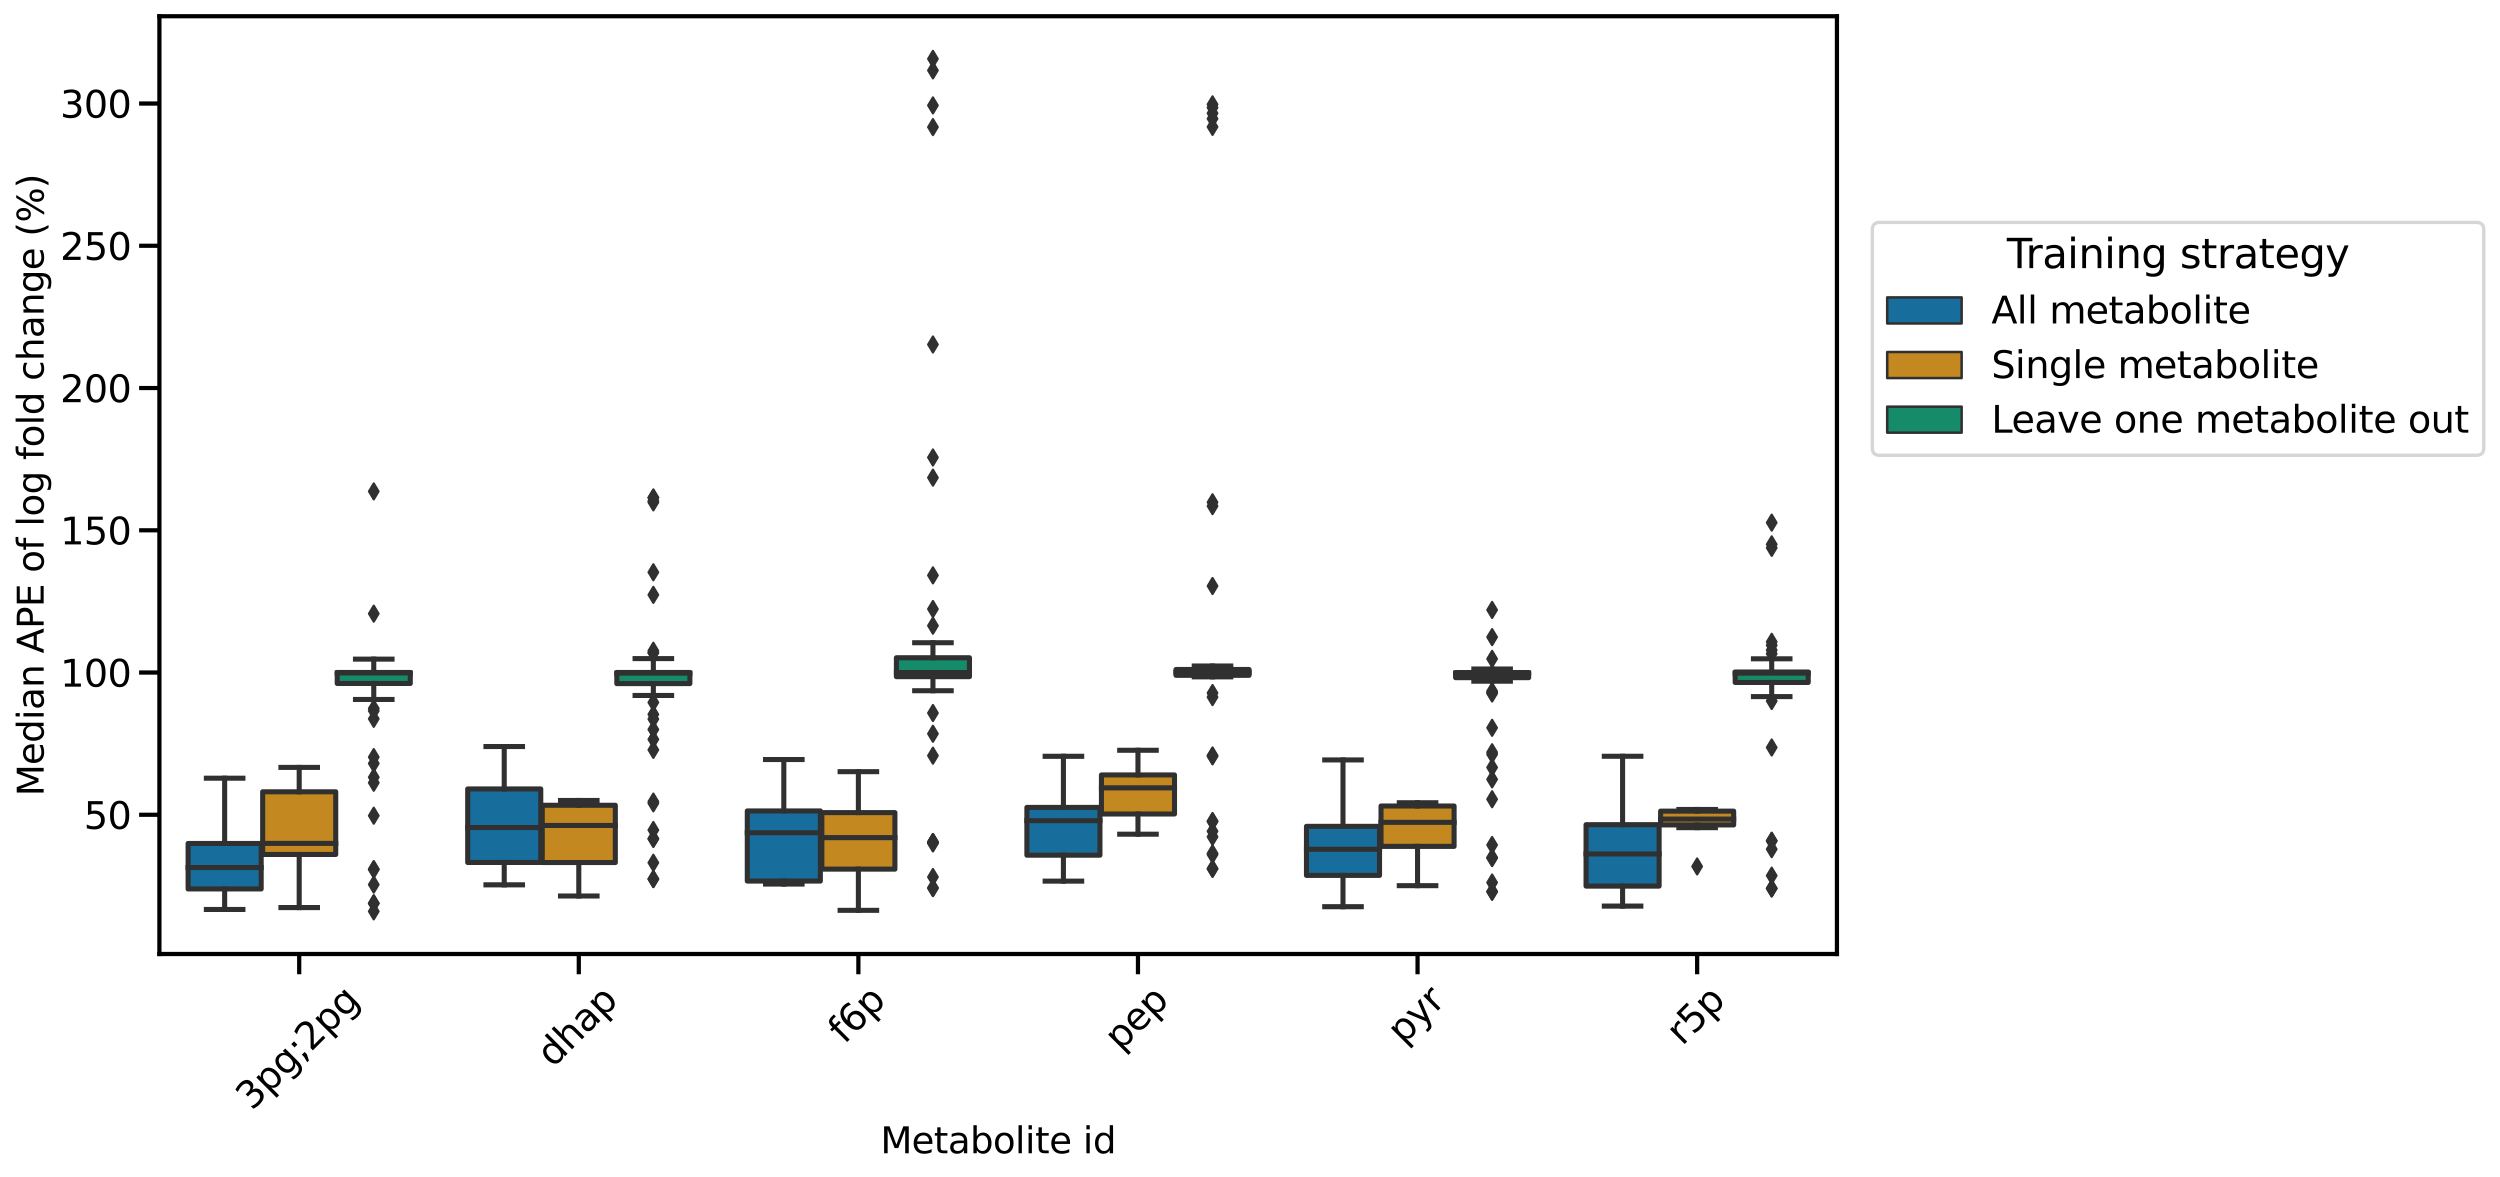 <?xml version="1.0" encoding="utf-8" standalone="no"?>
<!DOCTYPE svg PUBLIC "-//W3C//DTD SVG 1.1//EN"
  "http://www.w3.org/Graphics/SVG/1.1/DTD/svg11.dtd">
<svg xmlns:xlink="http://www.w3.org/1999/xlink" width="1108.492pt" height="521.881pt" viewBox="0 0 1108.492 521.881" xmlns="http://www.w3.org/2000/svg" version="1.1">
 <defs>
  <style type="text/css">*{stroke-linejoin: round; stroke-linecap: butt}</style>
 </defs>
 <g id="figure_1">
  <g id="patch_1">
   <path d="M 0 521.881 
L 1108.492 521.881 
L 1108.492 0 
L 0 0 
z
" style="fill: #ffffff"/>
  </g>
  <g id="axes_1">
   <g id="patch_2">
    <path d="M 70.679 423 
L 814.493 423 
L 814.493 7.2 
L 70.679 7.2 
z
" style="fill: #ffffff"/>
   </g>
   <g id="patch_3">
    <path d="M 83.407 394.161 
L 115.804 394.161 
L 115.804 373.979 
L 83.407 373.979 
L 83.407 394.161 
z
" clip-path="url(#pc2ae0b3c11)" style="fill: #176d9c; stroke: #303030; stroke-width: 2.25; stroke-linejoin: miter"/>
   </g>
   <g id="patch_4">
    <path d="M 116.465 378.872 
L 148.862 378.872 
L 148.862 351.073 
L 116.465 351.073 
L 116.465 378.872 
z
" clip-path="url(#pc2ae0b3c11)" style="fill: #c38820; stroke: #303030; stroke-width: 2.25; stroke-linejoin: miter"/>
   </g>
   <g id="patch_5">
    <path d="M 149.524 303.049 
L 181.921 303.049 
L 181.921 298.162 
L 149.524 298.162 
L 149.524 303.049 
z
" clip-path="url(#pc2ae0b3c11)" style="fill: #158b6a; stroke: #303030; stroke-width: 2.25; stroke-linejoin: miter"/>
   </g>
   <g id="patch_6">
    <path d="M 207.376 382.418 
L 239.773 382.418 
L 239.773 349.818 
L 207.376 349.818 
L 207.376 382.418 
z
" clip-path="url(#pc2ae0b3c11)" style="fill: #176d9c; stroke: #303030; stroke-width: 2.25; stroke-linejoin: miter"/>
   </g>
   <g id="patch_7">
    <path d="M 240.434 382.45 
L 272.831 382.45 
L 272.831 357.05 
L 240.434 357.05 
L 240.434 382.45 
z
" clip-path="url(#pc2ae0b3c11)" style="fill: #c38820; stroke: #303030; stroke-width: 2.25; stroke-linejoin: miter"/>
   </g>
   <g id="patch_8">
    <path d="M 273.493 303.113 
L 305.89 303.113 
L 305.89 298.177 
L 273.493 298.177 
L 273.493 303.113 
z
" clip-path="url(#pc2ae0b3c11)" style="fill: #158b6a; stroke: #303030; stroke-width: 2.25; stroke-linejoin: miter"/>
   </g>
   <g id="patch_9">
    <path d="M 331.345 390.655 
L 363.742 390.655 
L 363.742 359.564 
L 331.345 359.564 
L 331.345 390.655 
z
" clip-path="url(#pc2ae0b3c11)" style="fill: #176d9c; stroke: #303030; stroke-width: 2.25; stroke-linejoin: miter"/>
   </g>
   <g id="patch_10">
    <path d="M 364.403 385.382 
L 396.8 385.382 
L 396.8 360.3 
L 364.403 360.3 
L 364.403 385.382 
z
" clip-path="url(#pc2ae0b3c11)" style="fill: #c38820; stroke: #303030; stroke-width: 2.25; stroke-linejoin: miter"/>
   </g>
   <g id="patch_11">
    <path d="M 397.462 300.029 
L 429.859 300.029 
L 429.859 291.649 
L 397.462 291.649 
L 397.462 300.029 
z
" clip-path="url(#pc2ae0b3c11)" style="fill: #158b6a; stroke: #303030; stroke-width: 2.25; stroke-linejoin: miter"/>
   </g>
   <g id="patch_12">
    <path d="M 455.314 379.182 
L 487.711 379.182 
L 487.711 358.002 
L 455.314 358.002 
L 455.314 379.182 
z
" clip-path="url(#pc2ae0b3c11)" style="fill: #176d9c; stroke: #303030; stroke-width: 2.25; stroke-linejoin: miter"/>
   </g>
   <g id="patch_13">
    <path d="M 488.372 360.919 
L 520.769 360.919 
L 520.769 343.614 
L 488.372 343.614 
L 488.372 360.919 
z
" clip-path="url(#pc2ae0b3c11)" style="fill: #c38820; stroke: #303030; stroke-width: 2.25; stroke-linejoin: miter"/>
   </g>
   <g id="patch_14">
    <path d="M 521.431 299.429 
L 553.828 299.429 
L 553.828 296.846 
L 521.431 296.846 
L 521.431 299.429 
z
" clip-path="url(#pc2ae0b3c11)" style="fill: #158b6a; stroke: #303030; stroke-width: 2.25; stroke-linejoin: miter"/>
   </g>
   <g id="patch_15">
    <path d="M 579.283 388.151 
L 611.68 388.151 
L 611.68 366.401 
L 579.283 366.401 
L 579.283 388.151 
z
" clip-path="url(#pc2ae0b3c11)" style="fill: #176d9c; stroke: #303030; stroke-width: 2.25; stroke-linejoin: miter"/>
   </g>
   <g id="patch_16">
    <path d="M 612.341 375.278 
L 644.738 375.278 
L 644.738 357.381 
L 612.341 357.381 
L 612.341 375.278 
z
" clip-path="url(#pc2ae0b3c11)" style="fill: #c38820; stroke: #303030; stroke-width: 2.25; stroke-linejoin: miter"/>
   </g>
   <g id="patch_17">
    <path d="M 645.4 300.473 
L 677.797 300.473 
L 677.797 298.197 
L 645.4 298.197 
L 645.4 300.473 
z
" clip-path="url(#pc2ae0b3c11)" style="fill: #158b6a; stroke: #303030; stroke-width: 2.25; stroke-linejoin: miter"/>
   </g>
   <g id="patch_18">
    <path d="M 703.252 392.892 
L 735.649 392.892 
L 735.649 365.669 
L 703.252 365.669 
L 703.252 392.892 
z
" clip-path="url(#pc2ae0b3c11)" style="fill: #176d9c; stroke: #303030; stroke-width: 2.25; stroke-linejoin: miter"/>
   </g>
   <g id="patch_19">
    <path d="M 736.31 365.775 
L 768.707 365.775 
L 768.707 359.656 
L 736.31 359.656 
L 736.31 365.775 
z
" clip-path="url(#pc2ae0b3c11)" style="fill: #c38820; stroke: #303030; stroke-width: 2.25; stroke-linejoin: miter"/>
   </g>
   <g id="patch_20">
    <path d="M 769.369 302.594 
L 801.766 302.594 
L 801.766 297.95 
L 769.369 297.95 
L 769.369 302.594 
z
" clip-path="url(#pc2ae0b3c11)" style="fill: #158b6a; stroke: #303030; stroke-width: 2.25; stroke-linejoin: miter"/>
   </g>
   <g id="patch_21">
    <path d="M 132.664 424.345 
L 132.664 424.345 
L 132.664 424.345 
L 132.664 424.345 
z
" clip-path="url(#pc2ae0b3c11)" style="fill: #176d9c; stroke: #303030; stroke-width: 1.125; stroke-linejoin: miter"/>
   </g>
   <g id="patch_22">
    <path d="M 132.664 424.345 
L 132.664 424.345 
L 132.664 424.345 
L 132.664 424.345 
z
" clip-path="url(#pc2ae0b3c11)" style="fill: #c38820; stroke: #303030; stroke-width: 1.125; stroke-linejoin: miter"/>
   </g>
   <g id="patch_23">
    <path d="M 132.664 424.345 
L 132.664 424.345 
L 132.664 424.345 
L 132.664 424.345 
z
" clip-path="url(#pc2ae0b3c11)" style="fill: #158b6a; stroke: #303030; stroke-width: 1.125; stroke-linejoin: miter"/>
   </g>
   <g id="matplotlib.axis_1">
    <g id="xtick_1">
     <g id="line2d_1">
      <defs>
       <path id="m2eefb37399" d="M 0 0 
L 0 9 
" style="stroke: #000000; stroke-width: 1.875"/>
      </defs>
      <g>
       <use xlink:href="#m2eefb37399" x="132.664" y="423" style="stroke: #000000; stroke-width: 1.875"/>
      </g>
     </g>
     <g id="text_1">
      <!-- 3pg;2pg -->
      <g transform="translate(111.681 492.77) rotate(-45) scale(0.165 -0.165)">
       <defs>
        <path id="DejaVuSans-33" d="M 2597 2516 
Q 3050 2419 3304 2112 
Q 3559 1806 3559 1356 
Q 3559 666 3084 287 
Q 2609 -91 1734 -91 
Q 1441 -91 1130 -33 
Q 819 25 488 141 
L 488 750 
Q 750 597 1062 519 
Q 1375 441 1716 441 
Q 2309 441 2620 675 
Q 2931 909 2931 1356 
Q 2931 1769 2642 2001 
Q 2353 2234 1838 2234 
L 1294 2234 
L 1294 2753 
L 1863 2753 
Q 2328 2753 2575 2939 
Q 2822 3125 2822 3475 
Q 2822 3834 2567 4026 
Q 2313 4219 1838 4219 
Q 1578 4219 1281 4162 
Q 984 4106 628 3988 
L 628 4550 
Q 988 4650 1302 4700 
Q 1616 4750 1894 4750 
Q 2613 4750 3031 4423 
Q 3450 4097 3450 3541 
Q 3450 3153 3228 2886 
Q 3006 2619 2597 2516 
z
" transform="scale(0.016)"/>
        <path id="DejaVuSans-70" d="M 1159 525 
L 1159 -1331 
L 581 -1331 
L 581 3500 
L 1159 3500 
L 1159 2969 
Q 1341 3281 1617 3432 
Q 1894 3584 2278 3584 
Q 2916 3584 3314 3078 
Q 3713 2572 3713 1747 
Q 3713 922 3314 415 
Q 2916 -91 2278 -91 
Q 1894 -91 1617 61 
Q 1341 213 1159 525 
z
M 3116 1747 
Q 3116 2381 2855 2742 
Q 2594 3103 2138 3103 
Q 1681 3103 1420 2742 
Q 1159 2381 1159 1747 
Q 1159 1113 1420 752 
Q 1681 391 2138 391 
Q 2594 391 2855 752 
Q 3116 1113 3116 1747 
z
" transform="scale(0.016)"/>
        <path id="DejaVuSans-67" d="M 2906 1791 
Q 2906 2416 2648 2759 
Q 2391 3103 1925 3103 
Q 1463 3103 1205 2759 
Q 947 2416 947 1791 
Q 947 1169 1205 825 
Q 1463 481 1925 481 
Q 2391 481 2648 825 
Q 2906 1169 2906 1791 
z
M 3481 434 
Q 3481 -459 3084 -895 
Q 2688 -1331 1869 -1331 
Q 1566 -1331 1297 -1286 
Q 1028 -1241 775 -1147 
L 775 -588 
Q 1028 -725 1275 -790 
Q 1522 -856 1778 -856 
Q 2344 -856 2625 -561 
Q 2906 -266 2906 331 
L 2906 616 
Q 2728 306 2450 153 
Q 2172 0 1784 0 
Q 1141 0 747 490 
Q 353 981 353 1791 
Q 353 2603 747 3093 
Q 1141 3584 1784 3584 
Q 2172 3584 2450 3431 
Q 2728 3278 2906 2969 
L 2906 3500 
L 3481 3500 
L 3481 434 
z
" transform="scale(0.016)"/>
        <path id="DejaVuSans-3b" d="M 750 3309 
L 1409 3309 
L 1409 2516 
L 750 2516 
L 750 3309 
z
M 750 794 
L 1409 794 
L 1409 256 
L 897 -744 
L 494 -744 
L 750 256 
L 750 794 
z
" transform="scale(0.016)"/>
        <path id="DejaVuSans-32" d="M 1228 531 
L 3431 531 
L 3431 0 
L 469 0 
L 469 531 
Q 828 903 1448 1529 
Q 2069 2156 2228 2338 
Q 2531 2678 2651 2914 
Q 2772 3150 2772 3378 
Q 2772 3750 2511 3984 
Q 2250 4219 1831 4219 
Q 1534 4219 1204 4116 
Q 875 4013 500 3803 
L 500 4441 
Q 881 4594 1212 4672 
Q 1544 4750 1819 4750 
Q 2544 4750 2975 4387 
Q 3406 4025 3406 3419 
Q 3406 3131 3298 2873 
Q 3191 2616 2906 2266 
Q 2828 2175 2409 1742 
Q 1991 1309 1228 531 
z
" transform="scale(0.016)"/>
       </defs>
       <use xlink:href="#DejaVuSans-33"/>
       <use xlink:href="#DejaVuSans-70" x="63.623"/>
       <use xlink:href="#DejaVuSans-67" x="127.1"/>
       <use xlink:href="#DejaVuSans-3b" x="190.576"/>
       <use xlink:href="#DejaVuSans-32" x="224.268"/>
       <use xlink:href="#DejaVuSans-70" x="287.891"/>
       <use xlink:href="#DejaVuSans-67" x="351.367"/>
      </g>
     </g>
    </g>
    <g id="xtick_2">
     <g id="line2d_2">
      <g>
       <use xlink:href="#m2eefb37399" x="256.633" y="423" style="stroke: #000000; stroke-width: 1.875"/>
      </g>
     </g>
     <g id="text_2">
      <!-- dhap -->
      <g transform="translate(245.173 473.723) rotate(-45) scale(0.165 -0.165)">
       <defs>
        <path id="DejaVuSans-64" d="M 2906 2969 
L 2906 4863 
L 3481 4863 
L 3481 0 
L 2906 0 
L 2906 525 
Q 2725 213 2448 61 
Q 2172 -91 1784 -91 
Q 1150 -91 751 415 
Q 353 922 353 1747 
Q 353 2572 751 3078 
Q 1150 3584 1784 3584 
Q 2172 3584 2448 3432 
Q 2725 3281 2906 2969 
z
M 947 1747 
Q 947 1113 1208 752 
Q 1469 391 1925 391 
Q 2381 391 2643 752 
Q 2906 1113 2906 1747 
Q 2906 2381 2643 2742 
Q 2381 3103 1925 3103 
Q 1469 3103 1208 2742 
Q 947 2381 947 1747 
z
" transform="scale(0.016)"/>
        <path id="DejaVuSans-68" d="M 3513 2113 
L 3513 0 
L 2938 0 
L 2938 2094 
Q 2938 2591 2744 2837 
Q 2550 3084 2163 3084 
Q 1697 3084 1428 2787 
Q 1159 2491 1159 1978 
L 1159 0 
L 581 0 
L 581 4863 
L 1159 4863 
L 1159 2956 
Q 1366 3272 1645 3428 
Q 1925 3584 2291 3584 
Q 2894 3584 3203 3211 
Q 3513 2838 3513 2113 
z
" transform="scale(0.016)"/>
        <path id="DejaVuSans-61" d="M 2194 1759 
Q 1497 1759 1228 1600 
Q 959 1441 959 1056 
Q 959 750 1161 570 
Q 1363 391 1709 391 
Q 2188 391 2477 730 
Q 2766 1069 2766 1631 
L 2766 1759 
L 2194 1759 
z
M 3341 1997 
L 3341 0 
L 2766 0 
L 2766 531 
Q 2569 213 2275 61 
Q 1981 -91 1556 -91 
Q 1019 -91 701 211 
Q 384 513 384 1019 
Q 384 1609 779 1909 
Q 1175 2209 1959 2209 
L 2766 2209 
L 2766 2266 
Q 2766 2663 2505 2880 
Q 2244 3097 1772 3097 
Q 1472 3097 1187 3025 
Q 903 2953 641 2809 
L 641 3341 
Q 956 3463 1253 3523 
Q 1550 3584 1831 3584 
Q 2591 3584 2966 3190 
Q 3341 2797 3341 1997 
z
" transform="scale(0.016)"/>
       </defs>
       <use xlink:href="#DejaVuSans-64"/>
       <use xlink:href="#DejaVuSans-68" x="63.477"/>
       <use xlink:href="#DejaVuSans-61" x="126.855"/>
       <use xlink:href="#DejaVuSans-70" x="188.135"/>
      </g>
     </g>
    </g>
    <g id="xtick_3">
     <g id="line2d_3">
      <g>
       <use xlink:href="#m2eefb37399" x="380.602" y="423" style="stroke: #000000; stroke-width: 1.875"/>
      </g>
     </g>
     <g id="text_3">
      <!-- f6p -->
      <g transform="translate(374.353 463.303) rotate(-45) scale(0.165 -0.165)">
       <defs>
        <path id="DejaVuSans-66" d="M 2375 4863 
L 2375 4384 
L 1825 4384 
Q 1516 4384 1395 4259 
Q 1275 4134 1275 3809 
L 1275 3500 
L 2222 3500 
L 2222 3053 
L 1275 3053 
L 1275 0 
L 697 0 
L 697 3053 
L 147 3053 
L 147 3500 
L 697 3500 
L 697 3744 
Q 697 4328 969 4595 
Q 1241 4863 1831 4863 
L 2375 4863 
z
" transform="scale(0.016)"/>
        <path id="DejaVuSans-36" d="M 2113 2584 
Q 1688 2584 1439 2293 
Q 1191 2003 1191 1497 
Q 1191 994 1439 701 
Q 1688 409 2113 409 
Q 2538 409 2786 701 
Q 3034 994 3034 1497 
Q 3034 2003 2786 2293 
Q 2538 2584 2113 2584 
z
M 3366 4563 
L 3366 3988 
Q 3128 4100 2886 4159 
Q 2644 4219 2406 4219 
Q 1781 4219 1451 3797 
Q 1122 3375 1075 2522 
Q 1259 2794 1537 2939 
Q 1816 3084 2150 3084 
Q 2853 3084 3261 2657 
Q 3669 2231 3669 1497 
Q 3669 778 3244 343 
Q 2819 -91 2113 -91 
Q 1303 -91 875 529 
Q 447 1150 447 2328 
Q 447 3434 972 4092 
Q 1497 4750 2381 4750 
Q 2619 4750 2861 4703 
Q 3103 4656 3366 4563 
z
" transform="scale(0.016)"/>
       </defs>
       <use xlink:href="#DejaVuSans-66"/>
       <use xlink:href="#DejaVuSans-36" x="35.205"/>
       <use xlink:href="#DejaVuSans-70" x="98.828"/>
      </g>
     </g>
    </g>
    <g id="xtick_4">
     <g id="line2d_4">
      <g>
       <use xlink:href="#m2eefb37399" x="504.571" y="423" style="stroke: #000000; stroke-width: 1.875"/>
      </g>
     </g>
     <g id="text_4">
      <!-- pep -->
      <g transform="translate(496.794 466.358) rotate(-45) scale(0.165 -0.165)">
       <defs>
        <path id="DejaVuSans-65" d="M 3597 1894 
L 3597 1613 
L 953 1613 
Q 991 1019 1311 708 
Q 1631 397 2203 397 
Q 2534 397 2845 478 
Q 3156 559 3463 722 
L 3463 178 
Q 3153 47 2828 -22 
Q 2503 -91 2169 -91 
Q 1331 -91 842 396 
Q 353 884 353 1716 
Q 353 2575 817 3079 
Q 1281 3584 2069 3584 
Q 2775 3584 3186 3129 
Q 3597 2675 3597 1894 
z
M 3022 2063 
Q 3016 2534 2758 2815 
Q 2500 3097 2075 3097 
Q 1594 3097 1305 2825 
Q 1016 2553 972 2059 
L 3022 2063 
z
" transform="scale(0.016)"/>
       </defs>
       <use xlink:href="#DejaVuSans-70"/>
       <use xlink:href="#DejaVuSans-65" x="63.477"/>
       <use xlink:href="#DejaVuSans-70" x="125"/>
      </g>
     </g>
    </g>
    <g id="xtick_5">
     <g id="line2d_5">
      <g>
       <use xlink:href="#m2eefb37399" x="628.54" y="423" style="stroke: #000000; stroke-width: 1.875"/>
      </g>
     </g>
     <g id="text_5">
      <!-- pyr -->
      <g transform="translate(622.205 463.474) rotate(-45) scale(0.165 -0.165)">
       <defs>
        <path id="DejaVuSans-79" d="M 2059 -325 
Q 1816 -950 1584 -1140 
Q 1353 -1331 966 -1331 
L 506 -1331 
L 506 -850 
L 844 -850 
Q 1081 -850 1212 -737 
Q 1344 -625 1503 -206 
L 1606 56 
L 191 3500 
L 800 3500 
L 1894 763 
L 2988 3500 
L 3597 3500 
L 2059 -325 
z
" transform="scale(0.016)"/>
        <path id="DejaVuSans-72" d="M 2631 2963 
Q 2534 3019 2420 3045 
Q 2306 3072 2169 3072 
Q 1681 3072 1420 2755 
Q 1159 2438 1159 1844 
L 1159 0 
L 581 0 
L 581 3500 
L 1159 3500 
L 1159 2956 
Q 1341 3275 1631 3429 
Q 1922 3584 2338 3584 
Q 2397 3584 2469 3576 
Q 2541 3569 2628 3553 
L 2631 2963 
z
" transform="scale(0.016)"/>
       </defs>
       <use xlink:href="#DejaVuSans-70"/>
       <use xlink:href="#DejaVuSans-79" x="63.477"/>
       <use xlink:href="#DejaVuSans-72" x="122.656"/>
      </g>
     </g>
    </g>
    <g id="xtick_6">
     <g id="line2d_6">
      <g>
       <use xlink:href="#m2eefb37399" x="752.509" y="423" style="stroke: #000000; stroke-width: 1.875"/>
      </g>
     </g>
     <g id="text_6">
      <!-- r5p -->
      <g transform="translate(745.915 463.992) rotate(-45) scale(0.165 -0.165)">
       <defs>
        <path id="DejaVuSans-35" d="M 691 4666 
L 3169 4666 
L 3169 4134 
L 1269 4134 
L 1269 2991 
Q 1406 3038 1543 3061 
Q 1681 3084 1819 3084 
Q 2600 3084 3056 2656 
Q 3513 2228 3513 1497 
Q 3513 744 3044 326 
Q 2575 -91 1722 -91 
Q 1428 -91 1123 -41 
Q 819 9 494 109 
L 494 744 
Q 775 591 1075 516 
Q 1375 441 1709 441 
Q 2250 441 2565 725 
Q 2881 1009 2881 1497 
Q 2881 1984 2565 2268 
Q 2250 2553 1709 2553 
Q 1456 2553 1204 2497 
Q 953 2441 691 2322 
L 691 4666 
z
" transform="scale(0.016)"/>
       </defs>
       <use xlink:href="#DejaVuSans-72"/>
       <use xlink:href="#DejaVuSans-35" x="41.113"/>
       <use xlink:href="#DejaVuSans-70" x="104.736"/>
      </g>
     </g>
    </g>
    <g id="text_7">
     <!-- Metabolite id -->
     <g transform="translate(390.401 511.354) scale(0.16 -0.16)">
      <defs>
       <path id="DejaVuSans-4d" d="M 628 4666 
L 1569 4666 
L 2759 1491 
L 3956 4666 
L 4897 4666 
L 4897 0 
L 4281 0 
L 4281 4097 
L 3078 897 
L 2444 897 
L 1241 4097 
L 1241 0 
L 628 0 
L 628 4666 
z
" transform="scale(0.016)"/>
       <path id="DejaVuSans-74" d="M 1172 4494 
L 1172 3500 
L 2356 3500 
L 2356 3053 
L 1172 3053 
L 1172 1153 
Q 1172 725 1289 603 
Q 1406 481 1766 481 
L 2356 481 
L 2356 0 
L 1766 0 
Q 1100 0 847 248 
Q 594 497 594 1153 
L 594 3053 
L 172 3053 
L 172 3500 
L 594 3500 
L 594 4494 
L 1172 4494 
z
" transform="scale(0.016)"/>
       <path id="DejaVuSans-62" d="M 3116 1747 
Q 3116 2381 2855 2742 
Q 2594 3103 2138 3103 
Q 1681 3103 1420 2742 
Q 1159 2381 1159 1747 
Q 1159 1113 1420 752 
Q 1681 391 2138 391 
Q 2594 391 2855 752 
Q 3116 1113 3116 1747 
z
M 1159 2969 
Q 1341 3281 1617 3432 
Q 1894 3584 2278 3584 
Q 2916 3584 3314 3078 
Q 3713 2572 3713 1747 
Q 3713 922 3314 415 
Q 2916 -91 2278 -91 
Q 1894 -91 1617 61 
Q 1341 213 1159 525 
L 1159 0 
L 581 0 
L 581 4863 
L 1159 4863 
L 1159 2969 
z
" transform="scale(0.016)"/>
       <path id="DejaVuSans-6f" d="M 1959 3097 
Q 1497 3097 1228 2736 
Q 959 2375 959 1747 
Q 959 1119 1226 758 
Q 1494 397 1959 397 
Q 2419 397 2687 759 
Q 2956 1122 2956 1747 
Q 2956 2369 2687 2733 
Q 2419 3097 1959 3097 
z
M 1959 3584 
Q 2709 3584 3137 3096 
Q 3566 2609 3566 1747 
Q 3566 888 3137 398 
Q 2709 -91 1959 -91 
Q 1206 -91 779 398 
Q 353 888 353 1747 
Q 353 2609 779 3096 
Q 1206 3584 1959 3584 
z
" transform="scale(0.016)"/>
       <path id="DejaVuSans-6c" d="M 603 4863 
L 1178 4863 
L 1178 0 
L 603 0 
L 603 4863 
z
" transform="scale(0.016)"/>
       <path id="DejaVuSans-69" d="M 603 3500 
L 1178 3500 
L 1178 0 
L 603 0 
L 603 3500 
z
M 603 4863 
L 1178 4863 
L 1178 4134 
L 603 4134 
L 603 4863 
z
" transform="scale(0.016)"/>
       <path id="DejaVuSans-20" transform="scale(0.016)"/>
      </defs>
      <use xlink:href="#DejaVuSans-4d"/>
      <use xlink:href="#DejaVuSans-65" x="86.279"/>
      <use xlink:href="#DejaVuSans-74" x="147.803"/>
      <use xlink:href="#DejaVuSans-61" x="187.012"/>
      <use xlink:href="#DejaVuSans-62" x="248.291"/>
      <use xlink:href="#DejaVuSans-6f" x="311.768"/>
      <use xlink:href="#DejaVuSans-6c" x="372.949"/>
      <use xlink:href="#DejaVuSans-69" x="400.732"/>
      <use xlink:href="#DejaVuSans-74" x="428.516"/>
      <use xlink:href="#DejaVuSans-65" x="467.725"/>
      <use xlink:href="#DejaVuSans-20" x="529.248"/>
      <use xlink:href="#DejaVuSans-69" x="561.035"/>
      <use xlink:href="#DejaVuSans-64" x="588.818"/>
     </g>
    </g>
   </g>
   <g id="matplotlib.axis_2">
    <g id="ytick_1">
     <g id="line2d_7">
      <defs>
       <path id="m24fffd7a99" d="M 0 0 
L -9 0 
" style="stroke: #000000; stroke-width: 1.875"/>
      </defs>
      <g>
       <use xlink:href="#m24fffd7a99" x="70.679" y="361.272" style="stroke: #000000; stroke-width: 1.875"/>
      </g>
     </g>
     <g id="text_8">
      <!-- 50 -->
      <g transform="translate(37.183 367.541) scale(0.165 -0.165)">
       <defs>
        <path id="DejaVuSans-30" d="M 2034 4250 
Q 1547 4250 1301 3770 
Q 1056 3291 1056 2328 
Q 1056 1369 1301 889 
Q 1547 409 2034 409 
Q 2525 409 2770 889 
Q 3016 1369 3016 2328 
Q 3016 3291 2770 3770 
Q 2525 4250 2034 4250 
z
M 2034 4750 
Q 2819 4750 3233 4129 
Q 3647 3509 3647 2328 
Q 3647 1150 3233 529 
Q 2819 -91 2034 -91 
Q 1250 -91 836 529 
Q 422 1150 422 2328 
Q 422 3509 836 4129 
Q 1250 4750 2034 4750 
z
" transform="scale(0.016)"/>
       </defs>
       <use xlink:href="#DejaVuSans-35"/>
       <use xlink:href="#DejaVuSans-30" x="63.623"/>
      </g>
     </g>
    </g>
    <g id="ytick_2">
     <g id="line2d_8">
      <g>
       <use xlink:href="#m24fffd7a99" x="70.679" y="298.199" style="stroke: #000000; stroke-width: 1.875"/>
      </g>
     </g>
     <g id="text_9">
      <!-- 100 -->
      <g transform="translate(26.685 304.468) scale(0.165 -0.165)">
       <defs>
        <path id="DejaVuSans-31" d="M 794 531 
L 1825 531 
L 1825 4091 
L 703 3866 
L 703 4441 
L 1819 4666 
L 2450 4666 
L 2450 531 
L 3481 531 
L 3481 0 
L 794 0 
L 794 531 
z
" transform="scale(0.016)"/>
       </defs>
       <use xlink:href="#DejaVuSans-31"/>
       <use xlink:href="#DejaVuSans-30" x="63.623"/>
       <use xlink:href="#DejaVuSans-30" x="127.246"/>
      </g>
     </g>
    </g>
    <g id="ytick_3">
     <g id="line2d_9">
      <g>
       <use xlink:href="#m24fffd7a99" x="70.679" y="235.126" style="stroke: #000000; stroke-width: 1.875"/>
      </g>
     </g>
     <g id="text_10">
      <!-- 150 -->
      <g transform="translate(26.685 241.395) scale(0.165 -0.165)">
       <use xlink:href="#DejaVuSans-31"/>
       <use xlink:href="#DejaVuSans-35" x="63.623"/>
       <use xlink:href="#DejaVuSans-30" x="127.246"/>
      </g>
     </g>
    </g>
    <g id="ytick_4">
     <g id="line2d_10">
      <g>
       <use xlink:href="#m24fffd7a99" x="70.679" y="172.053" style="stroke: #000000; stroke-width: 1.875"/>
      </g>
     </g>
     <g id="text_11">
      <!-- 200 -->
      <g transform="translate(26.685 178.322) scale(0.165 -0.165)">
       <use xlink:href="#DejaVuSans-32"/>
       <use xlink:href="#DejaVuSans-30" x="63.623"/>
       <use xlink:href="#DejaVuSans-30" x="127.246"/>
      </g>
     </g>
    </g>
    <g id="ytick_5">
     <g id="line2d_11">
      <g>
       <use xlink:href="#m24fffd7a99" x="70.679" y="108.98" style="stroke: #000000; stroke-width: 1.875"/>
      </g>
     </g>
     <g id="text_12">
      <!-- 250 -->
      <g transform="translate(26.685 115.248) scale(0.165 -0.165)">
       <use xlink:href="#DejaVuSans-32"/>
       <use xlink:href="#DejaVuSans-35" x="63.623"/>
       <use xlink:href="#DejaVuSans-30" x="127.246"/>
      </g>
     </g>
    </g>
    <g id="ytick_6">
     <g id="line2d_12">
      <g>
       <use xlink:href="#m24fffd7a99" x="70.679" y="45.907" style="stroke: #000000; stroke-width: 1.875"/>
      </g>
     </g>
     <g id="text_13">
      <!-- 300 -->
      <g transform="translate(26.685 52.175) scale(0.165 -0.165)">
       <use xlink:href="#DejaVuSans-33"/>
       <use xlink:href="#DejaVuSans-30" x="63.623"/>
       <use xlink:href="#DejaVuSans-30" x="127.246"/>
      </g>
     </g>
    </g>
    <g id="text_14">
     <!-- Median APE of log fold change (%) -->
     <g transform="translate(19.358 353.011) rotate(-90) scale(0.16 -0.16)">
      <defs>
       <path id="DejaVuSans-6e" d="M 3513 2113 
L 3513 0 
L 2938 0 
L 2938 2094 
Q 2938 2591 2744 2837 
Q 2550 3084 2163 3084 
Q 1697 3084 1428 2787 
Q 1159 2491 1159 1978 
L 1159 0 
L 581 0 
L 581 3500 
L 1159 3500 
L 1159 2956 
Q 1366 3272 1645 3428 
Q 1925 3584 2291 3584 
Q 2894 3584 3203 3211 
Q 3513 2838 3513 2113 
z
" transform="scale(0.016)"/>
       <path id="DejaVuSans-41" d="M 2188 4044 
L 1331 1722 
L 3047 1722 
L 2188 4044 
z
M 1831 4666 
L 2547 4666 
L 4325 0 
L 3669 0 
L 3244 1197 
L 1141 1197 
L 716 0 
L 50 0 
L 1831 4666 
z
" transform="scale(0.016)"/>
       <path id="DejaVuSans-50" d="M 1259 4147 
L 1259 2394 
L 2053 2394 
Q 2494 2394 2734 2622 
Q 2975 2850 2975 3272 
Q 2975 3691 2734 3919 
Q 2494 4147 2053 4147 
L 1259 4147 
z
M 628 4666 
L 2053 4666 
Q 2838 4666 3239 4311 
Q 3641 3956 3641 3272 
Q 3641 2581 3239 2228 
Q 2838 1875 2053 1875 
L 1259 1875 
L 1259 0 
L 628 0 
L 628 4666 
z
" transform="scale(0.016)"/>
       <path id="DejaVuSans-45" d="M 628 4666 
L 3578 4666 
L 3578 4134 
L 1259 4134 
L 1259 2753 
L 3481 2753 
L 3481 2222 
L 1259 2222 
L 1259 531 
L 3634 531 
L 3634 0 
L 628 0 
L 628 4666 
z
" transform="scale(0.016)"/>
       <path id="DejaVuSans-63" d="M 3122 3366 
L 3122 2828 
Q 2878 2963 2633 3030 
Q 2388 3097 2138 3097 
Q 1578 3097 1268 2742 
Q 959 2388 959 1747 
Q 959 1106 1268 751 
Q 1578 397 2138 397 
Q 2388 397 2633 464 
Q 2878 531 3122 666 
L 3122 134 
Q 2881 22 2623 -34 
Q 2366 -91 2075 -91 
Q 1284 -91 818 406 
Q 353 903 353 1747 
Q 353 2603 823 3093 
Q 1294 3584 2113 3584 
Q 2378 3584 2631 3529 
Q 2884 3475 3122 3366 
z
" transform="scale(0.016)"/>
       <path id="DejaVuSans-28" d="M 1984 4856 
Q 1566 4138 1362 3434 
Q 1159 2731 1159 2009 
Q 1159 1288 1364 580 
Q 1569 -128 1984 -844 
L 1484 -844 
Q 1016 -109 783 600 
Q 550 1309 550 2009 
Q 550 2706 781 3412 
Q 1013 4119 1484 4856 
L 1984 4856 
z
" transform="scale(0.016)"/>
       <path id="DejaVuSans-25" d="M 4653 2053 
Q 4381 2053 4226 1822 
Q 4072 1591 4072 1178 
Q 4072 772 4226 539 
Q 4381 306 4653 306 
Q 4919 306 5073 539 
Q 5228 772 5228 1178 
Q 5228 1588 5073 1820 
Q 4919 2053 4653 2053 
z
M 4653 2450 
Q 5147 2450 5437 2106 
Q 5728 1763 5728 1178 
Q 5728 594 5436 251 
Q 5144 -91 4653 -91 
Q 4153 -91 3862 251 
Q 3572 594 3572 1178 
Q 3572 1766 3864 2108 
Q 4156 2450 4653 2450 
z
M 1428 4353 
Q 1159 4353 1004 4120 
Q 850 3888 850 3481 
Q 850 3069 1003 2837 
Q 1156 2606 1428 2606 
Q 1700 2606 1854 2837 
Q 2009 3069 2009 3481 
Q 2009 3884 1853 4118 
Q 1697 4353 1428 4353 
z
M 4250 4750 
L 4750 4750 
L 1831 -91 
L 1331 -91 
L 4250 4750 
z
M 1428 4750 
Q 1922 4750 2215 4408 
Q 2509 4066 2509 3481 
Q 2509 2891 2217 2550 
Q 1925 2209 1428 2209 
Q 931 2209 642 2551 
Q 353 2894 353 3481 
Q 353 4063 643 4406 
Q 934 4750 1428 4750 
z
" transform="scale(0.016)"/>
       <path id="DejaVuSans-29" d="M 513 4856 
L 1013 4856 
Q 1481 4119 1714 3412 
Q 1947 2706 1947 2009 
Q 1947 1309 1714 600 
Q 1481 -109 1013 -844 
L 513 -844 
Q 928 -128 1133 580 
Q 1338 1288 1338 2009 
Q 1338 2731 1133 3434 
Q 928 4138 513 4856 
z
" transform="scale(0.016)"/>
      </defs>
      <use xlink:href="#DejaVuSans-4d"/>
      <use xlink:href="#DejaVuSans-65" x="86.279"/>
      <use xlink:href="#DejaVuSans-64" x="147.803"/>
      <use xlink:href="#DejaVuSans-69" x="211.279"/>
      <use xlink:href="#DejaVuSans-61" x="239.062"/>
      <use xlink:href="#DejaVuSans-6e" x="300.342"/>
      <use xlink:href="#DejaVuSans-20" x="363.721"/>
      <use xlink:href="#DejaVuSans-41" x="395.508"/>
      <use xlink:href="#DejaVuSans-50" x="463.916"/>
      <use xlink:href="#DejaVuSans-45" x="524.219"/>
      <use xlink:href="#DejaVuSans-20" x="587.402"/>
      <use xlink:href="#DejaVuSans-6f" x="619.189"/>
      <use xlink:href="#DejaVuSans-66" x="680.371"/>
      <use xlink:href="#DejaVuSans-20" x="715.576"/>
      <use xlink:href="#DejaVuSans-6c" x="747.363"/>
      <use xlink:href="#DejaVuSans-6f" x="775.146"/>
      <use xlink:href="#DejaVuSans-67" x="836.328"/>
      <use xlink:href="#DejaVuSans-20" x="899.805"/>
      <use xlink:href="#DejaVuSans-66" x="931.592"/>
      <use xlink:href="#DejaVuSans-6f" x="966.797"/>
      <use xlink:href="#DejaVuSans-6c" x="1027.979"/>
      <use xlink:href="#DejaVuSans-64" x="1055.762"/>
      <use xlink:href="#DejaVuSans-20" x="1119.238"/>
      <use xlink:href="#DejaVuSans-63" x="1151.025"/>
      <use xlink:href="#DejaVuSans-68" x="1206.006"/>
      <use xlink:href="#DejaVuSans-61" x="1269.385"/>
      <use xlink:href="#DejaVuSans-6e" x="1330.664"/>
      <use xlink:href="#DejaVuSans-67" x="1394.043"/>
      <use xlink:href="#DejaVuSans-65" x="1457.52"/>
      <use xlink:href="#DejaVuSans-20" x="1519.043"/>
      <use xlink:href="#DejaVuSans-28" x="1550.83"/>
      <use xlink:href="#DejaVuSans-25" x="1589.844"/>
      <use xlink:href="#DejaVuSans-29" x="1684.863"/>
     </g>
    </g>
   </g>
   <g id="line2d_13">
    <path d="M 99.605 394.161 
L 99.605 403.256 
" clip-path="url(#pc2ae0b3c11)" style="fill: none; stroke: #303030; stroke-width: 2.25; stroke-linecap: square"/>
   </g>
   <g id="line2d_14">
    <path d="M 99.605 373.979 
L 99.605 345.05 
" clip-path="url(#pc2ae0b3c11)" style="fill: none; stroke: #303030; stroke-width: 2.25; stroke-linecap: square"/>
   </g>
   <g id="line2d_15">
    <path d="M 91.506 403.256 
L 107.705 403.256 
" clip-path="url(#pc2ae0b3c11)" style="fill: none; stroke: #303030; stroke-width: 2.25; stroke-linecap: square"/>
   </g>
   <g id="line2d_16">
    <path d="M 91.506 345.05 
L 107.705 345.05 
" clip-path="url(#pc2ae0b3c11)" style="fill: none; stroke: #303030; stroke-width: 2.25; stroke-linecap: square"/>
   </g>
   <g id="line2d_17"/>
   <g id="line2d_18">
    <path d="M 132.664 378.872 
L 132.664 402.412 
" clip-path="url(#pc2ae0b3c11)" style="fill: none; stroke: #303030; stroke-width: 2.25; stroke-linecap: square"/>
   </g>
   <g id="line2d_19">
    <path d="M 132.664 351.073 
L 132.664 340.251 
" clip-path="url(#pc2ae0b3c11)" style="fill: none; stroke: #303030; stroke-width: 2.25; stroke-linecap: square"/>
   </g>
   <g id="line2d_20">
    <path d="M 124.565 402.412 
L 140.763 402.412 
" clip-path="url(#pc2ae0b3c11)" style="fill: none; stroke: #303030; stroke-width: 2.25; stroke-linecap: square"/>
   </g>
   <g id="line2d_21">
    <path d="M 124.565 340.251 
L 140.763 340.251 
" clip-path="url(#pc2ae0b3c11)" style="fill: none; stroke: #303030; stroke-width: 2.25; stroke-linecap: square"/>
   </g>
   <g id="line2d_22"/>
   <g id="line2d_23">
    <path d="M 165.722 303.049 
L 165.722 310.134 
" clip-path="url(#pc2ae0b3c11)" style="fill: none; stroke: #303030; stroke-width: 2.25; stroke-linecap: square"/>
   </g>
   <g id="line2d_24">
    <path d="M 165.722 298.162 
L 165.722 292.248 
" clip-path="url(#pc2ae0b3c11)" style="fill: none; stroke: #303030; stroke-width: 2.25; stroke-linecap: square"/>
   </g>
   <g id="line2d_25">
    <path d="M 157.623 310.134 
L 173.822 310.134 
" clip-path="url(#pc2ae0b3c11)" style="fill: none; stroke: #303030; stroke-width: 2.25; stroke-linecap: square"/>
   </g>
   <g id="line2d_26">
    <path d="M 157.623 292.248 
L 173.822 292.248 
" clip-path="url(#pc2ae0b3c11)" style="fill: none; stroke: #303030; stroke-width: 2.25; stroke-linecap: square"/>
   </g>
   <g id="line2d_27">
    <defs>
     <path id="m8baebb2ee6" d="M -0 3.536 
L 2.121 0 
L -0 -3.536 
L -2.121 -0 
z
" style="stroke: #303030; stroke-linejoin: miter"/>
    </defs>
    <g clip-path="url(#pc2ae0b3c11)">
     <use xlink:href="#m8baebb2ee6" x="165.722" y="400.545" style="fill: #303030; stroke: #303030; stroke-linejoin: miter"/>
     <use xlink:href="#m8baebb2ee6" x="165.722" y="400.545" style="fill: #303030; stroke: #303030; stroke-linejoin: miter"/>
     <use xlink:href="#m8baebb2ee6" x="165.722" y="404.1" style="fill: #303030; stroke: #303030; stroke-linejoin: miter"/>
     <use xlink:href="#m8baebb2ee6" x="165.722" y="392.231" style="fill: #303030; stroke: #303030; stroke-linejoin: miter"/>
     <use xlink:href="#m8baebb2ee6" x="165.722" y="385.568" style="fill: #303030; stroke: #303030; stroke-linejoin: miter"/>
     <use xlink:href="#m8baebb2ee6" x="165.722" y="385.369" style="fill: #303030; stroke: #303030; stroke-linejoin: miter"/>
     <use xlink:href="#m8baebb2ee6" x="165.722" y="347.076" style="fill: #303030; stroke: #303030; stroke-linejoin: miter"/>
     <use xlink:href="#m8baebb2ee6" x="165.722" y="361.672" style="fill: #303030; stroke: #303030; stroke-linejoin: miter"/>
     <use xlink:href="#m8baebb2ee6" x="165.722" y="318.728" style="fill: #303030; stroke: #303030; stroke-linejoin: miter"/>
     <use xlink:href="#m8baebb2ee6" x="165.722" y="314.138" style="fill: #303030; stroke: #303030; stroke-linejoin: miter"/>
     <use xlink:href="#m8baebb2ee6" x="165.722" y="344.628" style="fill: #303030; stroke: #303030; stroke-linejoin: miter"/>
     <use xlink:href="#m8baebb2ee6" x="165.722" y="335.696" style="fill: #303030; stroke: #303030; stroke-linejoin: miter"/>
     <use xlink:href="#m8baebb2ee6" x="165.722" y="315.184" style="fill: #303030; stroke: #303030; stroke-linejoin: miter"/>
     <use xlink:href="#m8baebb2ee6" x="165.722" y="338.528" style="fill: #303030; stroke: #303030; stroke-linejoin: miter"/>
     <use xlink:href="#m8baebb2ee6" x="165.722" y="272.097" style="fill: #303030; stroke: #303030; stroke-linejoin: miter"/>
     <use xlink:href="#m8baebb2ee6" x="165.722" y="217.887" style="fill: #303030; stroke: #303030; stroke-linejoin: miter"/>
    </g>
   </g>
   <g id="line2d_28">
    <path d="M 223.574 382.418 
L 223.574 392.33 
" clip-path="url(#pc2ae0b3c11)" style="fill: none; stroke: #303030; stroke-width: 2.25; stroke-linecap: square"/>
   </g>
   <g id="line2d_29">
    <path d="M 223.574 349.818 
L 223.574 331.001 
" clip-path="url(#pc2ae0b3c11)" style="fill: none; stroke: #303030; stroke-width: 2.25; stroke-linecap: square"/>
   </g>
   <g id="line2d_30">
    <path d="M 215.475 392.33 
L 231.674 392.33 
" clip-path="url(#pc2ae0b3c11)" style="fill: none; stroke: #303030; stroke-width: 2.25; stroke-linecap: square"/>
   </g>
   <g id="line2d_31">
    <path d="M 215.475 331.001 
L 231.674 331.001 
" clip-path="url(#pc2ae0b3c11)" style="fill: none; stroke: #303030; stroke-width: 2.25; stroke-linecap: square"/>
   </g>
   <g id="line2d_32"/>
   <g id="line2d_33">
    <path d="M 256.633 382.45 
L 256.633 397.272 
" clip-path="url(#pc2ae0b3c11)" style="fill: none; stroke: #303030; stroke-width: 2.25; stroke-linecap: square"/>
   </g>
   <g id="line2d_34">
    <path d="M 256.633 357.05 
L 256.633 354.915 
" clip-path="url(#pc2ae0b3c11)" style="fill: none; stroke: #303030; stroke-width: 2.25; stroke-linecap: square"/>
   </g>
   <g id="line2d_35">
    <path d="M 248.534 397.272 
L 264.732 397.272 
" clip-path="url(#pc2ae0b3c11)" style="fill: none; stroke: #303030; stroke-width: 2.25; stroke-linecap: square"/>
   </g>
   <g id="line2d_36">
    <path d="M 248.534 354.915 
L 264.732 354.915 
" clip-path="url(#pc2ae0b3c11)" style="fill: none; stroke: #303030; stroke-width: 2.25; stroke-linecap: square"/>
   </g>
   <g id="line2d_37"/>
   <g id="line2d_38">
    <path d="M 289.691 303.113 
L 289.691 308.358 
" clip-path="url(#pc2ae0b3c11)" style="fill: none; stroke: #303030; stroke-width: 2.25; stroke-linecap: square"/>
   </g>
   <g id="line2d_39">
    <path d="M 289.691 298.177 
L 289.691 292.016 
" clip-path="url(#pc2ae0b3c11)" style="fill: none; stroke: #303030; stroke-width: 2.25; stroke-linecap: square"/>
   </g>
   <g id="line2d_40">
    <path d="M 281.592 308.358 
L 297.791 308.358 
" clip-path="url(#pc2ae0b3c11)" style="fill: none; stroke: #303030; stroke-width: 2.25; stroke-linecap: square"/>
   </g>
   <g id="line2d_41">
    <path d="M 281.592 292.016 
L 297.791 292.016 
" clip-path="url(#pc2ae0b3c11)" style="fill: none; stroke: #303030; stroke-width: 2.25; stroke-linecap: square"/>
   </g>
   <g id="line2d_42">
    <g clip-path="url(#pc2ae0b3c11)">
     <use xlink:href="#m8baebb2ee6" x="289.691" y="389.772" style="fill: #303030; stroke: #303030; stroke-linejoin: miter"/>
     <use xlink:href="#m8baebb2ee6" x="289.691" y="389.772" style="fill: #303030; stroke: #303030; stroke-linejoin: miter"/>
     <use xlink:href="#m8baebb2ee6" x="289.691" y="382.536" style="fill: #303030; stroke: #303030; stroke-linejoin: miter"/>
     <use xlink:href="#m8baebb2ee6" x="289.691" y="368.034" style="fill: #303030; stroke: #303030; stroke-linejoin: miter"/>
     <use xlink:href="#m8baebb2ee6" x="289.691" y="371.885" style="fill: #303030; stroke: #303030; stroke-linejoin: miter"/>
     <use xlink:href="#m8baebb2ee6" x="289.691" y="371.932" style="fill: #303030; stroke: #303030; stroke-linejoin: miter"/>
     <use xlink:href="#m8baebb2ee6" x="289.691" y="327.832" style="fill: #303030; stroke: #303030; stroke-linejoin: miter"/>
     <use xlink:href="#m8baebb2ee6" x="289.691" y="316.753" style="fill: #303030; stroke: #303030; stroke-linejoin: miter"/>
     <use xlink:href="#m8baebb2ee6" x="289.691" y="311.46" style="fill: #303030; stroke: #303030; stroke-linejoin: miter"/>
     <use xlink:href="#m8baebb2ee6" x="289.691" y="355.418" style="fill: #303030; stroke: #303030; stroke-linejoin: miter"/>
     <use xlink:href="#m8baebb2ee6" x="289.691" y="318.837" style="fill: #303030; stroke: #303030; stroke-linejoin: miter"/>
     <use xlink:href="#m8baebb2ee6" x="289.691" y="332.488" style="fill: #303030; stroke: #303030; stroke-linejoin: miter"/>
     <use xlink:href="#m8baebb2ee6" x="289.691" y="356.193" style="fill: #303030; stroke: #303030; stroke-linejoin: miter"/>
     <use xlink:href="#m8baebb2ee6" x="289.691" y="323.455" style="fill: #303030; stroke: #303030; stroke-linejoin: miter"/>
     <use xlink:href="#m8baebb2ee6" x="289.691" y="289.423" style="fill: #303030; stroke: #303030; stroke-linejoin: miter"/>
     <use xlink:href="#m8baebb2ee6" x="289.691" y="289.423" style="fill: #303030; stroke: #303030; stroke-linejoin: miter"/>
     <use xlink:href="#m8baebb2ee6" x="289.691" y="263.759" style="fill: #303030; stroke: #303030; stroke-linejoin: miter"/>
     <use xlink:href="#m8baebb2ee6" x="289.691" y="288.54" style="fill: #303030; stroke: #303030; stroke-linejoin: miter"/>
     <use xlink:href="#m8baebb2ee6" x="289.691" y="222.11" style="fill: #303030; stroke: #303030; stroke-linejoin: miter"/>
     <use xlink:href="#m8baebb2ee6" x="289.691" y="220.651" style="fill: #303030; stroke: #303030; stroke-linejoin: miter"/>
     <use xlink:href="#m8baebb2ee6" x="289.691" y="253.738" style="fill: #303030; stroke: #303030; stroke-linejoin: miter"/>
     <use xlink:href="#m8baebb2ee6" x="289.691" y="222.752" style="fill: #303030; stroke: #303030; stroke-linejoin: miter"/>
     <use xlink:href="#m8baebb2ee6" x="289.691" y="220.651" style="fill: #303030; stroke: #303030; stroke-linejoin: miter"/>
    </g>
   </g>
   <g id="line2d_43">
    <path d="M 347.543 390.655 
L 347.543 391.994 
" clip-path="url(#pc2ae0b3c11)" style="fill: none; stroke: #303030; stroke-width: 2.25; stroke-linecap: square"/>
   </g>
   <g id="line2d_44">
    <path d="M 347.543 359.564 
L 347.543 336.771 
" clip-path="url(#pc2ae0b3c11)" style="fill: none; stroke: #303030; stroke-width: 2.25; stroke-linecap: square"/>
   </g>
   <g id="line2d_45">
    <path d="M 339.444 391.994 
L 355.643 391.994 
" clip-path="url(#pc2ae0b3c11)" style="fill: none; stroke: #303030; stroke-width: 2.25; stroke-linecap: square"/>
   </g>
   <g id="line2d_46">
    <path d="M 339.444 336.771 
L 355.643 336.771 
" clip-path="url(#pc2ae0b3c11)" style="fill: none; stroke: #303030; stroke-width: 2.25; stroke-linecap: square"/>
   </g>
   <g id="line2d_47"/>
   <g id="line2d_48">
    <path d="M 380.602 385.382 
L 380.602 403.628 
" clip-path="url(#pc2ae0b3c11)" style="fill: none; stroke: #303030; stroke-width: 2.25; stroke-linecap: square"/>
   </g>
   <g id="line2d_49">
    <path d="M 380.602 360.3 
L 380.602 342.164 
" clip-path="url(#pc2ae0b3c11)" style="fill: none; stroke: #303030; stroke-width: 2.25; stroke-linecap: square"/>
   </g>
   <g id="line2d_50">
    <path d="M 372.503 403.628 
L 388.701 403.628 
" clip-path="url(#pc2ae0b3c11)" style="fill: none; stroke: #303030; stroke-width: 2.25; stroke-linecap: square"/>
   </g>
   <g id="line2d_51">
    <path d="M 372.503 342.164 
L 388.701 342.164 
" clip-path="url(#pc2ae0b3c11)" style="fill: none; stroke: #303030; stroke-width: 2.25; stroke-linecap: square"/>
   </g>
   <g id="line2d_52"/>
   <g id="line2d_53">
    <path d="M 413.66 300.029 
L 413.66 306.261 
" clip-path="url(#pc2ae0b3c11)" style="fill: none; stroke: #303030; stroke-width: 2.25; stroke-linecap: square"/>
   </g>
   <g id="line2d_54">
    <path d="M 413.66 291.649 
L 413.66 284.975 
" clip-path="url(#pc2ae0b3c11)" style="fill: none; stroke: #303030; stroke-width: 2.25; stroke-linecap: square"/>
   </g>
   <g id="line2d_55">
    <path d="M 405.561 306.261 
L 421.76 306.261 
" clip-path="url(#pc2ae0b3c11)" style="fill: none; stroke: #303030; stroke-width: 2.25; stroke-linecap: square"/>
   </g>
   <g id="line2d_56">
    <path d="M 405.561 284.975 
L 421.76 284.975 
" clip-path="url(#pc2ae0b3c11)" style="fill: none; stroke: #303030; stroke-width: 2.25; stroke-linecap: square"/>
   </g>
   <g id="line2d_57">
    <g clip-path="url(#pc2ae0b3c11)">
     <use xlink:href="#m8baebb2ee6" x="413.66" y="393.748" style="fill: #303030; stroke: #303030; stroke-linejoin: miter"/>
     <use xlink:href="#m8baebb2ee6" x="413.66" y="393.748" style="fill: #303030; stroke: #303030; stroke-linejoin: miter"/>
     <use xlink:href="#m8baebb2ee6" x="413.66" y="388.866" style="fill: #303030; stroke: #303030; stroke-linejoin: miter"/>
     <use xlink:href="#m8baebb2ee6" x="413.66" y="373.342" style="fill: #303030; stroke: #303030; stroke-linejoin: miter"/>
     <use xlink:href="#m8baebb2ee6" x="413.66" y="373.375" style="fill: #303030; stroke: #303030; stroke-linejoin: miter"/>
     <use xlink:href="#m8baebb2ee6" x="413.66" y="373.439" style="fill: #303030; stroke: #303030; stroke-linejoin: miter"/>
     <use xlink:href="#m8baebb2ee6" x="413.66" y="335.061" style="fill: #303030; stroke: #303030; stroke-linejoin: miter"/>
     <use xlink:href="#m8baebb2ee6" x="413.66" y="373.986" style="fill: #303030; stroke: #303030; stroke-linejoin: miter"/>
     <use xlink:href="#m8baebb2ee6" x="413.66" y="325.349" style="fill: #303030; stroke: #303030; stroke-linejoin: miter"/>
     <use xlink:href="#m8baebb2ee6" x="413.66" y="316.153" style="fill: #303030; stroke: #303030; stroke-linejoin: miter"/>
     <use xlink:href="#m8baebb2ee6" x="413.66" y="31.215" style="fill: #303030; stroke: #303030; stroke-linejoin: miter"/>
     <use xlink:href="#m8baebb2ee6" x="413.66" y="270.039" style="fill: #303030; stroke: #303030; stroke-linejoin: miter"/>
     <use xlink:href="#m8baebb2ee6" x="413.66" y="26.1" style="fill: #303030; stroke: #303030; stroke-linejoin: miter"/>
     <use xlink:href="#m8baebb2ee6" x="413.66" y="202.834" style="fill: #303030; stroke: #303030; stroke-linejoin: miter"/>
     <use xlink:href="#m8baebb2ee6" x="413.66" y="255.115" style="fill: #303030; stroke: #303030; stroke-linejoin: miter"/>
     <use xlink:href="#m8baebb2ee6" x="413.66" y="46.733" style="fill: #303030; stroke: #303030; stroke-linejoin: miter"/>
     <use xlink:href="#m8baebb2ee6" x="413.66" y="56.355" style="fill: #303030; stroke: #303030; stroke-linejoin: miter"/>
     <use xlink:href="#m8baebb2ee6" x="413.66" y="277.428" style="fill: #303030; stroke: #303030; stroke-linejoin: miter"/>
     <use xlink:href="#m8baebb2ee6" x="413.66" y="152.748" style="fill: #303030; stroke: #303030; stroke-linejoin: miter"/>
     <use xlink:href="#m8baebb2ee6" x="413.66" y="211.789" style="fill: #303030; stroke: #303030; stroke-linejoin: miter"/>
    </g>
   </g>
   <g id="line2d_58">
    <path d="M 471.512 379.182 
L 471.512 390.704 
" clip-path="url(#pc2ae0b3c11)" style="fill: none; stroke: #303030; stroke-width: 2.25; stroke-linecap: square"/>
   </g>
   <g id="line2d_59">
    <path d="M 471.512 358.002 
L 471.512 335.341 
" clip-path="url(#pc2ae0b3c11)" style="fill: none; stroke: #303030; stroke-width: 2.25; stroke-linecap: square"/>
   </g>
   <g id="line2d_60">
    <path d="M 463.413 390.704 
L 479.612 390.704 
" clip-path="url(#pc2ae0b3c11)" style="fill: none; stroke: #303030; stroke-width: 2.25; stroke-linecap: square"/>
   </g>
   <g id="line2d_61">
    <path d="M 463.413 335.341 
L 479.612 335.341 
" clip-path="url(#pc2ae0b3c11)" style="fill: none; stroke: #303030; stroke-width: 2.25; stroke-linecap: square"/>
   </g>
   <g id="line2d_62"/>
   <g id="line2d_63">
    <path d="M 504.571 360.919 
L 504.571 369.887 
" clip-path="url(#pc2ae0b3c11)" style="fill: none; stroke: #303030; stroke-width: 2.25; stroke-linecap: square"/>
   </g>
   <g id="line2d_64">
    <path d="M 504.571 343.614 
L 504.571 332.677 
" clip-path="url(#pc2ae0b3c11)" style="fill: none; stroke: #303030; stroke-width: 2.25; stroke-linecap: square"/>
   </g>
   <g id="line2d_65">
    <path d="M 496.472 369.887 
L 512.67 369.887 
" clip-path="url(#pc2ae0b3c11)" style="fill: none; stroke: #303030; stroke-width: 2.25; stroke-linecap: square"/>
   </g>
   <g id="line2d_66">
    <path d="M 496.472 332.677 
L 512.67 332.677 
" clip-path="url(#pc2ae0b3c11)" style="fill: none; stroke: #303030; stroke-width: 2.25; stroke-linecap: square"/>
   </g>
   <g id="line2d_67"/>
   <g id="line2d_68">
    <path d="M 537.629 299.429 
L 537.629 300.124 
" clip-path="url(#pc2ae0b3c11)" style="fill: none; stroke: #303030; stroke-width: 2.25; stroke-linecap: square"/>
   </g>
   <g id="line2d_69">
    <path d="M 537.629 296.846 
L 537.629 295.318 
" clip-path="url(#pc2ae0b3c11)" style="fill: none; stroke: #303030; stroke-width: 2.25; stroke-linecap: square"/>
   </g>
   <g id="line2d_70">
    <path d="M 529.53 300.124 
L 545.729 300.124 
" clip-path="url(#pc2ae0b3c11)" style="fill: none; stroke: #303030; stroke-width: 2.25; stroke-linecap: square"/>
   </g>
   <g id="line2d_71">
    <path d="M 529.53 295.318 
L 545.729 295.318 
" clip-path="url(#pc2ae0b3c11)" style="fill: none; stroke: #303030; stroke-width: 2.25; stroke-linecap: square"/>
   </g>
   <g id="line2d_72">
    <g clip-path="url(#pc2ae0b3c11)">
     <use xlink:href="#m8baebb2ee6" x="537.629" y="385.201" style="fill: #303030; stroke: #303030; stroke-linejoin: miter"/>
     <use xlink:href="#m8baebb2ee6" x="537.629" y="385.201" style="fill: #303030; stroke: #303030; stroke-linejoin: miter"/>
     <use xlink:href="#m8baebb2ee6" x="537.629" y="378.395" style="fill: #303030; stroke: #303030; stroke-linejoin: miter"/>
     <use xlink:href="#m8baebb2ee6" x="537.629" y="371.051" style="fill: #303030; stroke: #303030; stroke-linejoin: miter"/>
     <use xlink:href="#m8baebb2ee6" x="537.629" y="364.046" style="fill: #303030; stroke: #303030; stroke-linejoin: miter"/>
     <use xlink:href="#m8baebb2ee6" x="537.629" y="364.313" style="fill: #303030; stroke: #303030; stroke-linejoin: miter"/>
     <use xlink:href="#m8baebb2ee6" x="537.629" y="334.97" style="fill: #303030; stroke: #303030; stroke-linejoin: miter"/>
     <use xlink:href="#m8baebb2ee6" x="537.629" y="309.096" style="fill: #303030; stroke: #303030; stroke-linejoin: miter"/>
     <use xlink:href="#m8baebb2ee6" x="537.629" y="378.936" style="fill: #303030; stroke: #303030; stroke-linejoin: miter"/>
     <use xlink:href="#m8baebb2ee6" x="537.629" y="335.349" style="fill: #303030; stroke: #303030; stroke-linejoin: miter"/>
     <use xlink:href="#m8baebb2ee6" x="537.629" y="368.583" style="fill: #303030; stroke: #303030; stroke-linejoin: miter"/>
     <use xlink:href="#m8baebb2ee6" x="537.629" y="307.291" style="fill: #303030; stroke: #303030; stroke-linejoin: miter"/>
     <use xlink:href="#m8baebb2ee6" x="537.629" y="222.711" style="fill: #303030; stroke: #303030; stroke-linejoin: miter"/>
     <use xlink:href="#m8baebb2ee6" x="537.629" y="259.835" style="fill: #303030; stroke: #303030; stroke-linejoin: miter"/>
     <use xlink:href="#m8baebb2ee6" x="537.629" y="224.41" style="fill: #303030; stroke: #303030; stroke-linejoin: miter"/>
     <use xlink:href="#m8baebb2ee6" x="537.629" y="52.648" style="fill: #303030; stroke: #303030; stroke-linejoin: miter"/>
     <use xlink:href="#m8baebb2ee6" x="537.629" y="46.27" style="fill: #303030; stroke: #303030; stroke-linejoin: miter"/>
     <use xlink:href="#m8baebb2ee6" x="537.629" y="47.707" style="fill: #303030; stroke: #303030; stroke-linejoin: miter"/>
     <use xlink:href="#m8baebb2ee6" x="537.629" y="50.213" style="fill: #303030; stroke: #303030; stroke-linejoin: miter"/>
     <use xlink:href="#m8baebb2ee6" x="537.629" y="56.262" style="fill: #303030; stroke: #303030; stroke-linejoin: miter"/>
    </g>
   </g>
   <g id="line2d_73">
    <path d="M 595.481 388.151 
L 595.481 402.029 
" clip-path="url(#pc2ae0b3c11)" style="fill: none; stroke: #303030; stroke-width: 2.25; stroke-linecap: square"/>
   </g>
   <g id="line2d_74">
    <path d="M 595.481 366.401 
L 595.481 336.944 
" clip-path="url(#pc2ae0b3c11)" style="fill: none; stroke: #303030; stroke-width: 2.25; stroke-linecap: square"/>
   </g>
   <g id="line2d_75">
    <path d="M 587.382 402.029 
L 603.581 402.029 
" clip-path="url(#pc2ae0b3c11)" style="fill: none; stroke: #303030; stroke-width: 2.25; stroke-linecap: square"/>
   </g>
   <g id="line2d_76">
    <path d="M 587.382 336.944 
L 603.581 336.944 
" clip-path="url(#pc2ae0b3c11)" style="fill: none; stroke: #303030; stroke-width: 2.25; stroke-linecap: square"/>
   </g>
   <g id="line2d_77"/>
   <g id="line2d_78">
    <path d="M 628.54 375.278 
L 628.54 392.71 
" clip-path="url(#pc2ae0b3c11)" style="fill: none; stroke: #303030; stroke-width: 2.25; stroke-linecap: square"/>
   </g>
   <g id="line2d_79">
    <path d="M 628.54 357.381 
L 628.54 355.92 
" clip-path="url(#pc2ae0b3c11)" style="fill: none; stroke: #303030; stroke-width: 2.25; stroke-linecap: square"/>
   </g>
   <g id="line2d_80">
    <path d="M 620.441 392.71 
L 636.639 392.71 
" clip-path="url(#pc2ae0b3c11)" style="fill: none; stroke: #303030; stroke-width: 2.25; stroke-linecap: square"/>
   </g>
   <g id="line2d_81">
    <path d="M 620.441 355.92 
L 636.639 355.92 
" clip-path="url(#pc2ae0b3c11)" style="fill: none; stroke: #303030; stroke-width: 2.25; stroke-linecap: square"/>
   </g>
   <g id="line2d_82"/>
   <g id="line2d_83">
    <path d="M 661.598 300.473 
L 661.598 302.032 
" clip-path="url(#pc2ae0b3c11)" style="fill: none; stroke: #303030; stroke-width: 2.25; stroke-linecap: square"/>
   </g>
   <g id="line2d_84">
    <path d="M 661.598 298.197 
L 661.598 296.63 
" clip-path="url(#pc2ae0b3c11)" style="fill: none; stroke: #303030; stroke-width: 2.25; stroke-linecap: square"/>
   </g>
   <g id="line2d_85">
    <path d="M 653.499 302.032 
L 669.698 302.032 
" clip-path="url(#pc2ae0b3c11)" style="fill: none; stroke: #303030; stroke-width: 2.25; stroke-linecap: square"/>
   </g>
   <g id="line2d_86">
    <path d="M 653.499 296.63 
L 669.698 296.63 
" clip-path="url(#pc2ae0b3c11)" style="fill: none; stroke: #303030; stroke-width: 2.25; stroke-linecap: square"/>
   </g>
   <g id="line2d_87">
    <g clip-path="url(#pc2ae0b3c11)">
     <use xlink:href="#m8baebb2ee6" x="661.598" y="395.364" style="fill: #303030; stroke: #303030; stroke-linejoin: miter"/>
     <use xlink:href="#m8baebb2ee6" x="661.598" y="395.364" style="fill: #303030; stroke: #303030; stroke-linejoin: miter"/>
     <use xlink:href="#m8baebb2ee6" x="661.598" y="391.311" style="fill: #303030; stroke: #303030; stroke-linejoin: miter"/>
     <use xlink:href="#m8baebb2ee6" x="661.598" y="374.66" style="fill: #303030; stroke: #303030; stroke-linejoin: miter"/>
     <use xlink:href="#m8baebb2ee6" x="661.598" y="380.478" style="fill: #303030; stroke: #303030; stroke-linejoin: miter"/>
     <use xlink:href="#m8baebb2ee6" x="661.598" y="380.201" style="fill: #303030; stroke: #303030; stroke-linejoin: miter"/>
     <use xlink:href="#m8baebb2ee6" x="661.598" y="333.544" style="fill: #303030; stroke: #303030; stroke-linejoin: miter"/>
     <use xlink:href="#m8baebb2ee6" x="661.598" y="334.481" style="fill: #303030; stroke: #303030; stroke-linejoin: miter"/>
     <use xlink:href="#m8baebb2ee6" x="661.598" y="340.291" style="fill: #303030; stroke: #303030; stroke-linejoin: miter"/>
     <use xlink:href="#m8baebb2ee6" x="661.598" y="345.564" style="fill: #303030; stroke: #303030; stroke-linejoin: miter"/>
     <use xlink:href="#m8baebb2ee6" x="661.598" y="307.505" style="fill: #303030; stroke: #303030; stroke-linejoin: miter"/>
     <use xlink:href="#m8baebb2ee6" x="661.598" y="307.062" style="fill: #303030; stroke: #303030; stroke-linejoin: miter"/>
     <use xlink:href="#m8baebb2ee6" x="661.598" y="354.383" style="fill: #303030; stroke: #303030; stroke-linejoin: miter"/>
     <use xlink:href="#m8baebb2ee6" x="661.598" y="306.444" style="fill: #303030; stroke: #303030; stroke-linejoin: miter"/>
     <use xlink:href="#m8baebb2ee6" x="661.598" y="322.708" style="fill: #303030; stroke: #303030; stroke-linejoin: miter"/>
     <use xlink:href="#m8baebb2ee6" x="661.598" y="292.137" style="fill: #303030; stroke: #303030; stroke-linejoin: miter"/>
     <use xlink:href="#m8baebb2ee6" x="661.598" y="270.443" style="fill: #303030; stroke: #303030; stroke-linejoin: miter"/>
     <use xlink:href="#m8baebb2ee6" x="661.598" y="282.493" style="fill: #303030; stroke: #303030; stroke-linejoin: miter"/>
    </g>
   </g>
   <g id="line2d_88">
    <path d="M 719.45 392.892 
L 719.45 401.762 
" clip-path="url(#pc2ae0b3c11)" style="fill: none; stroke: #303030; stroke-width: 2.25; stroke-linecap: square"/>
   </g>
   <g id="line2d_89">
    <path d="M 719.45 365.669 
L 719.45 335.325 
" clip-path="url(#pc2ae0b3c11)" style="fill: none; stroke: #303030; stroke-width: 2.25; stroke-linecap: square"/>
   </g>
   <g id="line2d_90">
    <path d="M 711.351 401.762 
L 727.55 401.762 
" clip-path="url(#pc2ae0b3c11)" style="fill: none; stroke: #303030; stroke-width: 2.25; stroke-linecap: square"/>
   </g>
   <g id="line2d_91">
    <path d="M 711.351 335.325 
L 727.55 335.325 
" clip-path="url(#pc2ae0b3c11)" style="fill: none; stroke: #303030; stroke-width: 2.25; stroke-linecap: square"/>
   </g>
   <g id="line2d_92"/>
   <g id="line2d_93">
    <path d="M 752.509 365.775 
L 752.509 366.989 
" clip-path="url(#pc2ae0b3c11)" style="fill: none; stroke: #303030; stroke-width: 2.25; stroke-linecap: square"/>
   </g>
   <g id="line2d_94">
    <path d="M 752.509 359.656 
L 752.509 358.92 
" clip-path="url(#pc2ae0b3c11)" style="fill: none; stroke: #303030; stroke-width: 2.25; stroke-linecap: square"/>
   </g>
   <g id="line2d_95">
    <path d="M 744.41 366.989 
L 760.608 366.989 
" clip-path="url(#pc2ae0b3c11)" style="fill: none; stroke: #303030; stroke-width: 2.25; stroke-linecap: square"/>
   </g>
   <g id="line2d_96">
    <path d="M 744.41 358.92 
L 760.608 358.92 
" clip-path="url(#pc2ae0b3c11)" style="fill: none; stroke: #303030; stroke-width: 2.25; stroke-linecap: square"/>
   </g>
   <g id="line2d_97">
    <g clip-path="url(#pc2ae0b3c11)">
     <use xlink:href="#m8baebb2ee6" x="752.509" y="384.18" style="fill: #303030; stroke: #303030; stroke-linejoin: miter"/>
    </g>
   </g>
   <g id="line2d_98">
    <path d="M 785.567 302.594 
L 785.567 308.882 
" clip-path="url(#pc2ae0b3c11)" style="fill: none; stroke: #303030; stroke-width: 2.25; stroke-linecap: square"/>
   </g>
   <g id="line2d_99">
    <path d="M 785.567 297.95 
L 785.567 292.101 
" clip-path="url(#pc2ae0b3c11)" style="fill: none; stroke: #303030; stroke-width: 2.25; stroke-linecap: square"/>
   </g>
   <g id="line2d_100">
    <path d="M 777.468 308.882 
L 793.667 308.882 
" clip-path="url(#pc2ae0b3c11)" style="fill: none; stroke: #303030; stroke-width: 2.25; stroke-linecap: square"/>
   </g>
   <g id="line2d_101">
    <path d="M 777.468 292.101 
L 793.667 292.101 
" clip-path="url(#pc2ae0b3c11)" style="fill: none; stroke: #303030; stroke-width: 2.25; stroke-linecap: square"/>
   </g>
   <g id="line2d_102">
    <g clip-path="url(#pc2ae0b3c11)">
     <use xlink:href="#m8baebb2ee6" x="785.567" y="393.917" style="fill: #303030; stroke: #303030; stroke-linejoin: miter"/>
     <use xlink:href="#m8baebb2ee6" x="785.567" y="393.917" style="fill: #303030; stroke: #303030; stroke-linejoin: miter"/>
     <use xlink:href="#m8baebb2ee6" x="785.567" y="388.259" style="fill: #303030; stroke: #303030; stroke-linejoin: miter"/>
     <use xlink:href="#m8baebb2ee6" x="785.567" y="376.522" style="fill: #303030; stroke: #303030; stroke-linejoin: miter"/>
     <use xlink:href="#m8baebb2ee6" x="785.567" y="372.862" style="fill: #303030; stroke: #303030; stroke-linejoin: miter"/>
     <use xlink:href="#m8baebb2ee6" x="785.567" y="372.794" style="fill: #303030; stroke: #303030; stroke-linejoin: miter"/>
     <use xlink:href="#m8baebb2ee6" x="785.567" y="331.431" style="fill: #303030; stroke: #303030; stroke-linejoin: miter"/>
     <use xlink:href="#m8baebb2ee6" x="785.567" y="310.825" style="fill: #303030; stroke: #303030; stroke-linejoin: miter"/>
     <use xlink:href="#m8baebb2ee6" x="785.567" y="241.365" style="fill: #303030; stroke: #303030; stroke-linejoin: miter"/>
     <use xlink:href="#m8baebb2ee6" x="785.567" y="231.737" style="fill: #303030; stroke: #303030; stroke-linejoin: miter"/>
     <use xlink:href="#m8baebb2ee6" x="785.567" y="288.259" style="fill: #303030; stroke: #303030; stroke-linejoin: miter"/>
     <use xlink:href="#m8baebb2ee6" x="785.567" y="286.125" style="fill: #303030; stroke: #303030; stroke-linejoin: miter"/>
     <use xlink:href="#m8baebb2ee6" x="785.567" y="284.582" style="fill: #303030; stroke: #303030; stroke-linejoin: miter"/>
     <use xlink:href="#m8baebb2ee6" x="785.567" y="289.868" style="fill: #303030; stroke: #303030; stroke-linejoin: miter"/>
     <use xlink:href="#m8baebb2ee6" x="785.567" y="242.921" style="fill: #303030; stroke: #303030; stroke-linejoin: miter"/>
    </g>
   </g>
   <g id="line2d_103">
    <path d="M 83.407 384.658 
L 115.804 384.658 
" clip-path="url(#pc2ae0b3c11)" style="fill: none; stroke: #303030; stroke-width: 2.25; stroke-linecap: square"/>
   </g>
   <g id="line2d_104">
    <path d="M 116.465 373.953 
L 148.862 373.953 
" clip-path="url(#pc2ae0b3c11)" style="fill: none; stroke: #303030; stroke-width: 2.25; stroke-linecap: square"/>
   </g>
   <g id="line2d_105">
    <path d="M 149.524 298.361 
L 181.921 298.361 
" clip-path="url(#pc2ae0b3c11)" style="fill: none; stroke: #303030; stroke-width: 2.25; stroke-linecap: square"/>
   </g>
   <g id="line2d_106">
    <path d="M 207.376 366.931 
L 239.773 366.931 
" clip-path="url(#pc2ae0b3c11)" style="fill: none; stroke: #303030; stroke-width: 2.25; stroke-linecap: square"/>
   </g>
   <g id="line2d_107">
    <path d="M 240.434 366.002 
L 272.831 366.002 
" clip-path="url(#pc2ae0b3c11)" style="fill: none; stroke: #303030; stroke-width: 2.25; stroke-linecap: square"/>
   </g>
   <g id="line2d_108">
    <path d="M 273.493 298.453 
L 305.89 298.453 
" clip-path="url(#pc2ae0b3c11)" style="fill: none; stroke: #303030; stroke-width: 2.25; stroke-linecap: square"/>
   </g>
   <g id="line2d_109">
    <path d="M 331.345 369.241 
L 363.742 369.241 
" clip-path="url(#pc2ae0b3c11)" style="fill: none; stroke: #303030; stroke-width: 2.25; stroke-linecap: square"/>
   </g>
   <g id="line2d_110">
    <path d="M 364.403 371.406 
L 396.8 371.406 
" clip-path="url(#pc2ae0b3c11)" style="fill: none; stroke: #303030; stroke-width: 2.25; stroke-linecap: square"/>
   </g>
   <g id="line2d_111">
    <path d="M 397.462 298.199 
L 429.859 298.199 
" clip-path="url(#pc2ae0b3c11)" style="fill: none; stroke: #303030; stroke-width: 2.25; stroke-linecap: square"/>
   </g>
   <g id="line2d_112">
    <path d="M 455.314 363.88 
L 487.711 363.88 
" clip-path="url(#pc2ae0b3c11)" style="fill: none; stroke: #303030; stroke-width: 2.25; stroke-linecap: square"/>
   </g>
   <g id="line2d_113">
    <path d="M 488.372 349.321 
L 520.769 349.321 
" clip-path="url(#pc2ae0b3c11)" style="fill: none; stroke: #303030; stroke-width: 2.25; stroke-linecap: square"/>
   </g>
   <g id="line2d_114">
    <path d="M 521.431 298.117 
L 553.828 298.117 
" clip-path="url(#pc2ae0b3c11)" style="fill: none; stroke: #303030; stroke-width: 2.25; stroke-linecap: square"/>
   </g>
   <g id="line2d_115">
    <path d="M 579.283 376.572 
L 611.68 376.572 
" clip-path="url(#pc2ae0b3c11)" style="fill: none; stroke: #303030; stroke-width: 2.25; stroke-linecap: square"/>
   </g>
   <g id="line2d_116">
    <path d="M 612.341 364.629 
L 644.738 364.629 
" clip-path="url(#pc2ae0b3c11)" style="fill: none; stroke: #303030; stroke-width: 2.25; stroke-linecap: square"/>
   </g>
   <g id="line2d_117">
    <path d="M 645.4 298.397 
L 677.797 298.397 
" clip-path="url(#pc2ae0b3c11)" style="fill: none; stroke: #303030; stroke-width: 2.25; stroke-linecap: square"/>
   </g>
   <g id="line2d_118">
    <path d="M 703.252 378.634 
L 735.649 378.634 
" clip-path="url(#pc2ae0b3c11)" style="fill: none; stroke: #303030; stroke-width: 2.25; stroke-linecap: square"/>
   </g>
   <g id="line2d_119">
    <path d="M 736.31 363.162 
L 768.707 363.162 
" clip-path="url(#pc2ae0b3c11)" style="fill: none; stroke: #303030; stroke-width: 2.25; stroke-linecap: square"/>
   </g>
   <g id="line2d_120">
    <path d="M 769.369 298.465 
L 801.766 298.465 
" clip-path="url(#pc2ae0b3c11)" style="fill: none; stroke: #303030; stroke-width: 2.25; stroke-linecap: square"/>
   </g>
   <g id="patch_24">
    <path d="M 70.679 423 
L 70.679 7.2 
" style="fill: none; stroke: #000000; stroke-width: 1.875; stroke-linejoin: miter; stroke-linecap: square"/>
   </g>
   <g id="patch_25">
    <path d="M 814.493 423 
L 814.493 7.2 
" style="fill: none; stroke: #000000; stroke-width: 1.875; stroke-linejoin: miter; stroke-linecap: square"/>
   </g>
   <g id="patch_26">
    <path d="M 70.679 423 
L 814.493 423 
" style="fill: none; stroke: #000000; stroke-width: 1.875; stroke-linejoin: miter; stroke-linecap: square"/>
   </g>
   <g id="patch_27">
    <path d="M 70.679 7.2 
L 814.493 7.2 
" style="fill: none; stroke: #000000; stroke-width: 1.875; stroke-linejoin: miter; stroke-linecap: square"/>
   </g>
   <g id="legend_1">
    <g id="patch_28">
     <path d="M 833.482 201.887 
L 1097.992 201.887 
Q 1101.292 201.887 1101.292 198.587 
L 1101.292 101.91 
Q 1101.292 98.61 1097.992 98.61 
L 833.482 98.61 
Q 830.182 98.61 830.182 101.91 
L 830.182 198.587 
Q 830.182 201.887 833.482 201.887 
z
" style="fill: #ffffff; opacity: 0.8; stroke: #cccccc; stroke-width: 1.5; stroke-linejoin: miter"/>
    </g>
    <g id="text_15">
     <!-- Training strategy -->
     <g transform="translate(889.832 118.887) scale(0.18 -0.18)">
      <defs>
       <path id="DejaVuSans-54" d="M -19 4666 
L 3928 4666 
L 3928 4134 
L 2272 4134 
L 2272 0 
L 1638 0 
L 1638 4134 
L -19 4134 
L -19 4666 
z
" transform="scale(0.016)"/>
       <path id="DejaVuSans-73" d="M 2834 3397 
L 2834 2853 
Q 2591 2978 2328 3040 
Q 2066 3103 1784 3103 
Q 1356 3103 1142 2972 
Q 928 2841 928 2578 
Q 928 2378 1081 2264 
Q 1234 2150 1697 2047 
L 1894 2003 
Q 2506 1872 2764 1633 
Q 3022 1394 3022 966 
Q 3022 478 2636 193 
Q 2250 -91 1575 -91 
Q 1294 -91 989 -36 
Q 684 19 347 128 
L 347 722 
Q 666 556 975 473 
Q 1284 391 1588 391 
Q 1994 391 2212 530 
Q 2431 669 2431 922 
Q 2431 1156 2273 1281 
Q 2116 1406 1581 1522 
L 1381 1569 
Q 847 1681 609 1914 
Q 372 2147 372 2553 
Q 372 3047 722 3315 
Q 1072 3584 1716 3584 
Q 2034 3584 2315 3537 
Q 2597 3491 2834 3397 
z
" transform="scale(0.016)"/>
      </defs>
      <use xlink:href="#DejaVuSans-54"/>
      <use xlink:href="#DejaVuSans-72" x="46.334"/>
      <use xlink:href="#DejaVuSans-61" x="87.447"/>
      <use xlink:href="#DejaVuSans-69" x="148.727"/>
      <use xlink:href="#DejaVuSans-6e" x="176.51"/>
      <use xlink:href="#DejaVuSans-69" x="239.889"/>
      <use xlink:href="#DejaVuSans-6e" x="267.672"/>
      <use xlink:href="#DejaVuSans-67" x="331.051"/>
      <use xlink:href="#DejaVuSans-20" x="394.527"/>
      <use xlink:href="#DejaVuSans-73" x="426.314"/>
      <use xlink:href="#DejaVuSans-74" x="478.414"/>
      <use xlink:href="#DejaVuSans-72" x="517.623"/>
      <use xlink:href="#DejaVuSans-61" x="558.736"/>
      <use xlink:href="#DejaVuSans-74" x="620.016"/>
      <use xlink:href="#DejaVuSans-65" x="659.225"/>
      <use xlink:href="#DejaVuSans-67" x="720.748"/>
      <use xlink:href="#DejaVuSans-79" x="784.225"/>
     </g>
    </g>
    <g id="patch_29">
     <path d="M 836.782 143.418 
L 869.782 143.418 
L 869.782 131.868 
L 836.782 131.868 
z
" style="fill: #176d9c; stroke: #303030; stroke-width: 1.125; stroke-linejoin: miter"/>
    </g>
    <g id="text_16">
     <!-- All metabolite -->
     <g transform="translate(882.982 143.418) scale(0.165 -0.165)">
      <defs>
       <path id="DejaVuSans-6d" d="M 3328 2828 
Q 3544 3216 3844 3400 
Q 4144 3584 4550 3584 
Q 5097 3584 5394 3201 
Q 5691 2819 5691 2113 
L 5691 0 
L 5113 0 
L 5113 2094 
Q 5113 2597 4934 2840 
Q 4756 3084 4391 3084 
Q 3944 3084 3684 2787 
Q 3425 2491 3425 1978 
L 3425 0 
L 2847 0 
L 2847 2094 
Q 2847 2600 2669 2842 
Q 2491 3084 2119 3084 
Q 1678 3084 1418 2786 
Q 1159 2488 1159 1978 
L 1159 0 
L 581 0 
L 581 3500 
L 1159 3500 
L 1159 2956 
Q 1356 3278 1631 3431 
Q 1906 3584 2284 3584 
Q 2666 3584 2933 3390 
Q 3200 3197 3328 2828 
z
" transform="scale(0.016)"/>
      </defs>
      <use xlink:href="#DejaVuSans-41"/>
      <use xlink:href="#DejaVuSans-6c" x="68.408"/>
      <use xlink:href="#DejaVuSans-6c" x="96.191"/>
      <use xlink:href="#DejaVuSans-20" x="123.975"/>
      <use xlink:href="#DejaVuSans-6d" x="155.762"/>
      <use xlink:href="#DejaVuSans-65" x="253.174"/>
      <use xlink:href="#DejaVuSans-74" x="314.697"/>
      <use xlink:href="#DejaVuSans-61" x="353.906"/>
      <use xlink:href="#DejaVuSans-62" x="415.186"/>
      <use xlink:href="#DejaVuSans-6f" x="478.662"/>
      <use xlink:href="#DejaVuSans-6c" x="539.844"/>
      <use xlink:href="#DejaVuSans-69" x="567.627"/>
      <use xlink:href="#DejaVuSans-74" x="595.41"/>
      <use xlink:href="#DejaVuSans-65" x="634.619"/>
     </g>
    </g>
    <g id="patch_30">
     <path d="M 836.782 167.637 
L 869.782 167.637 
L 869.782 156.087 
L 836.782 156.087 
z
" style="fill: #c38820; stroke: #303030; stroke-width: 1.125; stroke-linejoin: miter"/>
    </g>
    <g id="text_17">
     <!-- Single metabolite -->
     <g transform="translate(882.982 167.637) scale(0.165 -0.165)">
      <defs>
       <path id="DejaVuSans-53" d="M 3425 4513 
L 3425 3897 
Q 3066 4069 2747 4153 
Q 2428 4238 2131 4238 
Q 1616 4238 1336 4038 
Q 1056 3838 1056 3469 
Q 1056 3159 1242 3001 
Q 1428 2844 1947 2747 
L 2328 2669 
Q 3034 2534 3370 2195 
Q 3706 1856 3706 1288 
Q 3706 609 3251 259 
Q 2797 -91 1919 -91 
Q 1588 -91 1214 -16 
Q 841 59 441 206 
L 441 856 
Q 825 641 1194 531 
Q 1563 422 1919 422 
Q 2459 422 2753 634 
Q 3047 847 3047 1241 
Q 3047 1584 2836 1778 
Q 2625 1972 2144 2069 
L 1759 2144 
Q 1053 2284 737 2584 
Q 422 2884 422 3419 
Q 422 4038 858 4394 
Q 1294 4750 2059 4750 
Q 2388 4750 2728 4690 
Q 3069 4631 3425 4513 
z
" transform="scale(0.016)"/>
      </defs>
      <use xlink:href="#DejaVuSans-53"/>
      <use xlink:href="#DejaVuSans-69" x="63.477"/>
      <use xlink:href="#DejaVuSans-6e" x="91.26"/>
      <use xlink:href="#DejaVuSans-67" x="154.639"/>
      <use xlink:href="#DejaVuSans-6c" x="218.115"/>
      <use xlink:href="#DejaVuSans-65" x="245.898"/>
      <use xlink:href="#DejaVuSans-20" x="307.422"/>
      <use xlink:href="#DejaVuSans-6d" x="339.209"/>
      <use xlink:href="#DejaVuSans-65" x="436.621"/>
      <use xlink:href="#DejaVuSans-74" x="498.145"/>
      <use xlink:href="#DejaVuSans-61" x="537.354"/>
      <use xlink:href="#DejaVuSans-62" x="598.633"/>
      <use xlink:href="#DejaVuSans-6f" x="662.109"/>
      <use xlink:href="#DejaVuSans-6c" x="723.291"/>
      <use xlink:href="#DejaVuSans-69" x="751.074"/>
      <use xlink:href="#DejaVuSans-74" x="778.857"/>
      <use xlink:href="#DejaVuSans-65" x="818.066"/>
     </g>
    </g>
    <g id="patch_31">
     <path d="M 836.782 191.856 
L 869.782 191.856 
L 869.782 180.306 
L 836.782 180.306 
z
" style="fill: #158b6a; stroke: #303030; stroke-width: 1.125; stroke-linejoin: miter"/>
    </g>
    <g id="text_18">
     <!-- Leave one metabolite out -->
     <g transform="translate(882.982 191.856) scale(0.165 -0.165)">
      <defs>
       <path id="DejaVuSans-4c" d="M 628 4666 
L 1259 4666 
L 1259 531 
L 3531 531 
L 3531 0 
L 628 0 
L 628 4666 
z
" transform="scale(0.016)"/>
       <path id="DejaVuSans-76" d="M 191 3500 
L 800 3500 
L 1894 563 
L 2988 3500 
L 3597 3500 
L 2284 0 
L 1503 0 
L 191 3500 
z
" transform="scale(0.016)"/>
       <path id="DejaVuSans-75" d="M 544 1381 
L 544 3500 
L 1119 3500 
L 1119 1403 
Q 1119 906 1312 657 
Q 1506 409 1894 409 
Q 2359 409 2629 706 
Q 2900 1003 2900 1516 
L 2900 3500 
L 3475 3500 
L 3475 0 
L 2900 0 
L 2900 538 
Q 2691 219 2414 64 
Q 2138 -91 1772 -91 
Q 1169 -91 856 284 
Q 544 659 544 1381 
z
M 1991 3584 
L 1991 3584 
z
" transform="scale(0.016)"/>
      </defs>
      <use xlink:href="#DejaVuSans-4c"/>
      <use xlink:href="#DejaVuSans-65" x="53.963"/>
      <use xlink:href="#DejaVuSans-61" x="115.486"/>
      <use xlink:href="#DejaVuSans-76" x="176.766"/>
      <use xlink:href="#DejaVuSans-65" x="235.945"/>
      <use xlink:href="#DejaVuSans-20" x="297.469"/>
      <use xlink:href="#DejaVuSans-6f" x="329.256"/>
      <use xlink:href="#DejaVuSans-6e" x="390.438"/>
      <use xlink:href="#DejaVuSans-65" x="453.816"/>
      <use xlink:href="#DejaVuSans-20" x="515.34"/>
      <use xlink:href="#DejaVuSans-6d" x="547.127"/>
      <use xlink:href="#DejaVuSans-65" x="644.539"/>
      <use xlink:href="#DejaVuSans-74" x="706.062"/>
      <use xlink:href="#DejaVuSans-61" x="745.271"/>
      <use xlink:href="#DejaVuSans-62" x="806.551"/>
      <use xlink:href="#DejaVuSans-6f" x="870.027"/>
      <use xlink:href="#DejaVuSans-6c" x="931.209"/>
      <use xlink:href="#DejaVuSans-69" x="958.992"/>
      <use xlink:href="#DejaVuSans-74" x="986.775"/>
      <use xlink:href="#DejaVuSans-65" x="1025.984"/>
      <use xlink:href="#DejaVuSans-20" x="1087.508"/>
      <use xlink:href="#DejaVuSans-6f" x="1119.295"/>
      <use xlink:href="#DejaVuSans-75" x="1180.477"/>
      <use xlink:href="#DejaVuSans-74" x="1243.855"/>
     </g>
    </g>
   </g>
  </g>
 </g>
 <defs>
  <clipPath id="pc2ae0b3c11">
   <rect x="70.679" y="7.2" width="743.814" height="415.8"/>
  </clipPath>
 </defs>
</svg>
